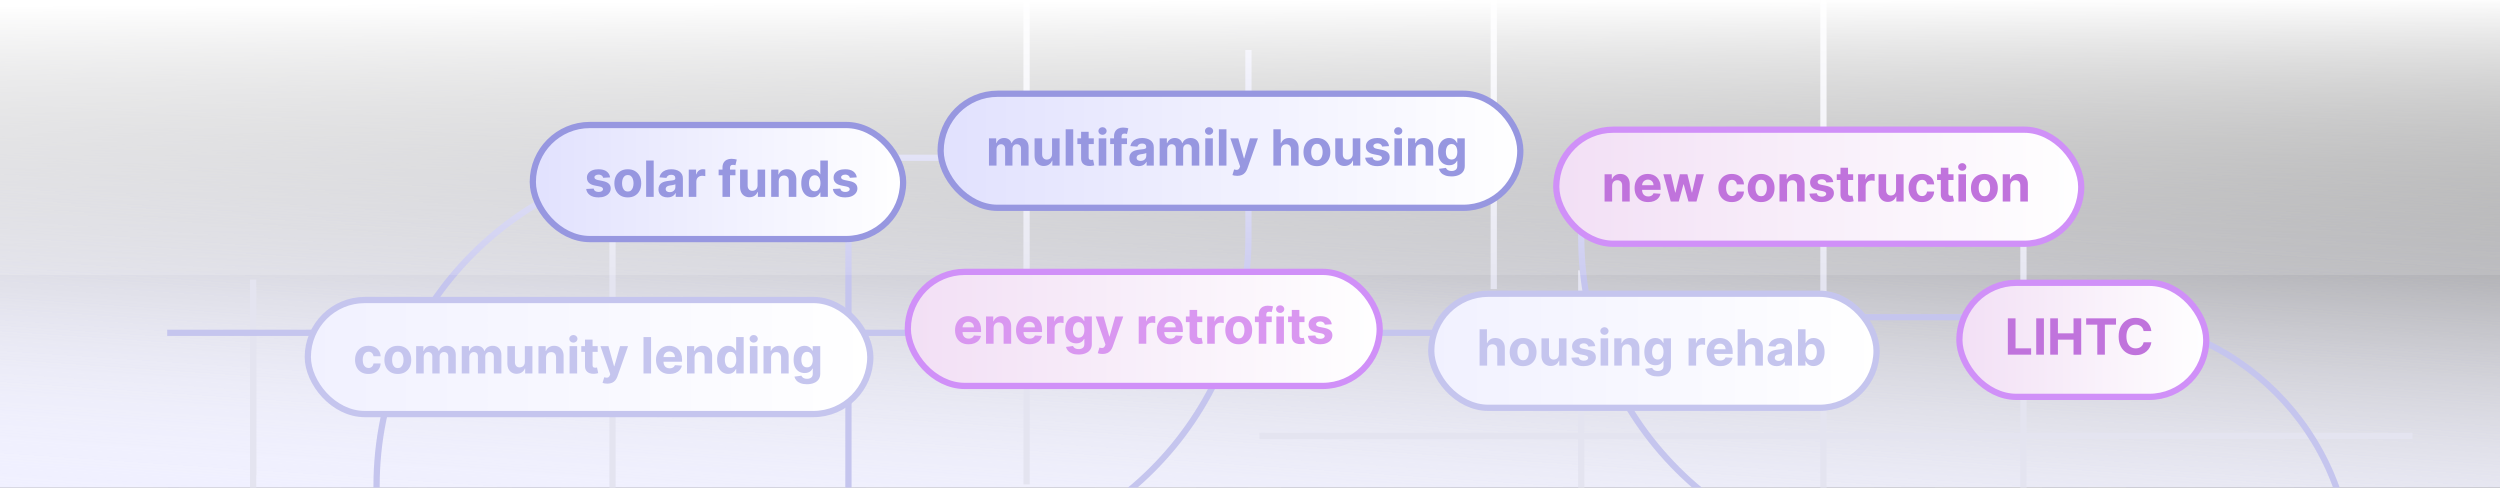 <svg width="1600" height="312" viewBox="0 0 1600 312" fill="none" xmlns="http://www.w3.org/2000/svg">
<rect x="0" y="0" width="1600" height="312" fill="#333333" stroke="none"/>
<g clip-path="url(#clip0_1913_41)">
<rect x="1600" y="316" width="1600" height="362" transform="rotate(180 1600 316)" fill="url(#paint0_linear_1913_41)"/>
<rect x="1600" y="316" width="1600" height="362" transform="rotate(180 1600 316)" fill="url(#paint1_linear_1913_41)"/>
<path d="M956 0L956 185" stroke="#E4E4F0" stroke-width="4"/>
<path d="M162 179L162 304" stroke="#E4E4F0" stroke-width="4"/>
<path d="M799 32L799 152C799 267.98 704.98 362 589 362L401 362" stroke="#C5C5EE" stroke-width="4"/>
<path d="M1012 173L1012 348" stroke="#E4E4F0" stroke-width="4"/>
<path d="M806 279L1544 279" stroke="#E4E4F0" stroke-width="4"/>
<path d="M1167 -666L1167 313" stroke="#E4E4F0" stroke-width="4"/>
<path d="M392 103.5L392 312" stroke="#E4E4F0" stroke-width="4"/>
<path d="M543 110.5L543 351" stroke="#C5C5EE" stroke-width="4"/>
<path d="M1295 114L1295 312" stroke="#E4E4F0" stroke-width="4"/>
<path d="M162 183.5L162 312.5" stroke="#E4E4F0" stroke-width="4"/>
<path d="M1505 368V368C1505 276.873 1431.13 203 1340 203L1105 203" stroke="#C5C5EE" stroke-width="4"/>
<path d="M657 0L657 310" stroke="#E4E4F0" stroke-width="4"/>
<path d="M241 362L241 311C241 195.021 335.02 101 451 101L799 101" stroke="#C5C5EE" stroke-width="4"/>
<path d="M1012 101L1012 152C1012 267.98 1106.02 362 1222 362L1227 362" stroke="#C5C5EE" stroke-width="4"/>
<rect width="1600" height="176" fill="url(#paint2_linear_1913_41)"/>
<path d="M107 213L956 213" stroke="#C5C5EE" stroke-width="4"/>
<rect x="996" y="83" width="336" height="73" rx="36.5" fill="url(#paint3_linear_1913_41)" stroke="#D090F8" stroke-width="4"/>
<path d="M1031.77 118.909V129H1026.93V111.545H1031.55V114.625H1031.75C1032.14 113.61 1032.78 112.807 1033.69 112.216C1034.6 111.617 1035.7 111.318 1037 111.318C1038.21 111.318 1039.27 111.583 1040.17 112.114C1041.07 112.644 1041.77 113.402 1042.27 114.386C1042.77 115.364 1043.02 116.53 1043.02 117.886V129H1038.18V118.75C1038.19 117.682 1037.92 116.848 1037.36 116.25C1036.81 115.644 1036.05 115.341 1035.08 115.341C1034.43 115.341 1033.85 115.481 1033.35 115.761C1032.86 116.042 1032.47 116.451 1032.19 116.989C1031.92 117.519 1031.78 118.159 1031.77 118.909ZM1054.79 129.341C1053 129.341 1051.45 128.977 1050.16 128.25C1048.87 127.515 1047.88 126.477 1047.18 125.136C1046.48 123.788 1046.13 122.193 1046.13 120.352C1046.13 118.557 1046.48 116.981 1047.18 115.625C1047.88 114.269 1048.86 113.212 1050.12 112.455C1051.39 111.697 1052.89 111.318 1054.6 111.318C1055.75 111.318 1056.82 111.504 1057.82 111.875C1058.82 112.239 1059.69 112.788 1060.43 113.523C1061.18 114.258 1061.76 115.182 1062.18 116.295C1062.6 117.402 1062.8 118.697 1062.8 120.182V121.511H1048.07V118.511H1058.25C1058.25 117.814 1058.1 117.197 1057.79 116.659C1057.49 116.121 1057.07 115.701 1056.53 115.398C1056 115.087 1055.38 114.932 1054.68 114.932C1053.94 114.932 1053.29 115.102 1052.72 115.443C1052.16 115.777 1051.72 116.227 1051.41 116.795C1051.09 117.356 1050.93 117.981 1050.92 118.67V121.523C1050.92 122.386 1051.08 123.133 1051.39 123.761C1051.72 124.39 1052.18 124.875 1052.77 125.216C1053.36 125.557 1054.06 125.727 1054.87 125.727C1055.41 125.727 1055.9 125.652 1056.35 125.5C1056.8 125.348 1057.18 125.121 1057.5 124.818C1057.82 124.515 1058.06 124.144 1058.22 123.705L1062.7 124C1062.47 125.076 1062.01 126.015 1061.3 126.818C1060.61 127.614 1059.71 128.235 1058.6 128.682C1057.5 129.121 1056.23 129.341 1054.79 129.341ZM1069.28 129L1064.53 111.545H1069.43L1072.13 123.273H1072.29L1075.11 111.545H1079.92L1082.78 123.205H1082.93L1085.59 111.545H1090.47L1085.74 129H1080.61L1077.61 118.023H1077.39L1074.39 129H1069.28ZM1108.35 129.341C1106.56 129.341 1105.02 128.962 1103.74 128.205C1102.46 127.439 1101.47 126.379 1100.78 125.023C1100.1 123.667 1099.76 122.106 1099.76 120.341C1099.76 118.553 1100.1 116.985 1100.79 115.636C1101.49 114.28 1102.48 113.223 1103.76 112.466C1105.04 111.701 1106.56 111.318 1108.33 111.318C1109.85 111.318 1111.18 111.595 1112.33 112.148C1113.47 112.701 1114.38 113.477 1115.04 114.477C1115.71 115.477 1116.08 116.652 1116.14 118H1111.58C1111.45 117.129 1111.11 116.428 1110.55 115.898C1110.01 115.36 1109.29 115.091 1108.41 115.091C1107.66 115.091 1107 115.295 1106.44 115.705C1105.89 116.106 1105.46 116.693 1105.14 117.466C1104.83 118.239 1104.68 119.174 1104.68 120.273C1104.68 121.386 1104.83 122.333 1105.13 123.114C1105.44 123.894 1105.88 124.489 1106.44 124.898C1107 125.307 1107.66 125.511 1108.41 125.511C1108.96 125.511 1109.46 125.398 1109.89 125.17C1110.34 124.943 1110.71 124.614 1111 124.182C1111.29 123.742 1111.49 123.216 1111.58 122.602H1116.14C1116.07 123.936 1115.71 125.11 1115.05 126.125C1114.41 127.133 1113.52 127.92 1112.38 128.489C1111.25 129.057 1109.9 129.341 1108.35 129.341ZM1127.13 129.341C1125.37 129.341 1123.84 128.966 1122.55 128.216C1121.27 127.458 1120.28 126.405 1119.59 125.057C1118.89 123.701 1118.54 122.129 1118.54 120.341C1118.54 118.538 1118.89 116.962 1119.59 115.614C1120.28 114.258 1121.27 113.205 1122.55 112.455C1123.84 111.697 1125.37 111.318 1127.13 111.318C1128.9 111.318 1130.42 111.697 1131.7 112.455C1132.99 113.205 1133.98 114.258 1134.68 115.614C1135.37 116.962 1135.72 118.538 1135.72 120.341C1135.72 122.129 1135.37 123.701 1134.68 125.057C1133.98 126.405 1132.99 127.458 1131.7 128.216C1130.42 128.966 1128.9 129.341 1127.13 129.341ZM1127.15 125.591C1127.96 125.591 1128.63 125.364 1129.16 124.909C1129.7 124.447 1130.11 123.818 1130.38 123.023C1130.66 122.227 1130.8 121.322 1130.8 120.307C1130.8 119.292 1130.66 118.386 1130.38 117.591C1130.11 116.795 1129.7 116.167 1129.16 115.705C1128.63 115.242 1127.96 115.011 1127.15 115.011C1126.34 115.011 1125.66 115.242 1125.11 115.705C1124.56 116.167 1124.15 116.795 1123.87 117.591C1123.6 118.386 1123.46 119.292 1123.46 120.307C1123.46 121.322 1123.6 122.227 1123.87 123.023C1124.15 123.818 1124.56 124.447 1125.11 124.909C1125.66 125.364 1126.34 125.591 1127.15 125.591ZM1143.71 118.909V129H1138.87V111.545H1143.48V114.625H1143.69C1144.07 113.61 1144.72 112.807 1145.63 112.216C1146.54 111.617 1147.64 111.318 1148.94 111.318C1150.15 111.318 1151.21 111.583 1152.11 112.114C1153.01 112.644 1153.71 113.402 1154.21 114.386C1154.71 115.364 1154.96 116.53 1154.96 117.886V129H1150.12V118.75C1150.13 117.682 1149.85 116.848 1149.3 116.25C1148.75 115.644 1147.99 115.341 1147.02 115.341C1146.37 115.341 1145.79 115.481 1145.29 115.761C1144.8 116.042 1144.41 116.451 1144.13 116.989C1143.86 117.519 1143.72 118.159 1143.71 118.909ZM1173.3 116.523L1168.87 116.795C1168.79 116.417 1168.63 116.076 1168.38 115.773C1168.13 115.462 1167.8 115.216 1167.39 115.034C1166.99 114.845 1166.51 114.75 1165.95 114.75C1165.2 114.75 1164.56 114.909 1164.05 115.227C1163.53 115.538 1163.28 115.955 1163.28 116.477C1163.28 116.894 1163.44 117.246 1163.78 117.534C1164.11 117.822 1164.68 118.053 1165.49 118.227L1168.65 118.864C1170.35 119.212 1171.61 119.773 1172.45 120.545C1173.28 121.318 1173.7 122.333 1173.7 123.591C1173.7 124.735 1173.36 125.739 1172.68 126.602C1172.02 127.466 1171.1 128.14 1169.93 128.625C1168.78 129.102 1167.44 129.341 1165.92 129.341C1163.61 129.341 1161.77 128.86 1160.4 127.898C1159.04 126.928 1158.24 125.61 1158 123.943L1162.76 123.693C1162.91 124.398 1163.26 124.936 1163.81 125.307C1164.36 125.67 1165.07 125.852 1165.93 125.852C1166.78 125.852 1167.46 125.689 1167.98 125.364C1168.5 125.03 1168.77 124.602 1168.78 124.08C1168.77 123.64 1168.58 123.28 1168.22 123C1167.86 122.712 1167.29 122.492 1166.54 122.341L1163.51 121.739C1161.81 121.398 1160.54 120.807 1159.71 119.966C1158.88 119.125 1158.47 118.053 1158.47 116.75C1158.47 115.629 1158.77 114.663 1159.38 113.852C1159.99 113.042 1160.85 112.417 1161.96 111.977C1163.07 111.538 1164.37 111.318 1165.87 111.318C1168.07 111.318 1169.81 111.784 1171.07 112.716C1172.34 113.648 1173.09 114.917 1173.3 116.523ZM1186.03 111.545V115.182H1175.52V111.545H1186.03ZM1177.9 107.364H1182.74V123.636C1182.74 124.083 1182.81 124.432 1182.95 124.682C1183.09 124.924 1183.27 125.095 1183.52 125.193C1183.77 125.292 1184.05 125.341 1184.38 125.341C1184.61 125.341 1184.84 125.322 1185.06 125.284C1185.29 125.239 1185.46 125.205 1185.59 125.182L1186.35 128.784C1186.1 128.86 1185.76 128.947 1185.32 129.045C1184.88 129.152 1184.35 129.216 1183.72 129.239C1182.55 129.284 1181.53 129.129 1180.65 128.773C1179.78 128.417 1179.1 127.864 1178.62 127.114C1178.13 126.364 1177.9 125.417 1177.9 124.273V107.364ZM1189.18 129V111.545H1193.88V114.591H1194.06C1194.38 113.508 1194.91 112.689 1195.66 112.136C1196.41 111.576 1197.27 111.295 1198.25 111.295C1198.49 111.295 1198.75 111.311 1199.03 111.341C1199.31 111.371 1199.56 111.413 1199.77 111.466V115.761C1199.55 115.693 1199.23 115.633 1198.83 115.58C1198.43 115.527 1198.06 115.5 1197.73 115.5C1197.02 115.5 1196.38 115.655 1195.82 115.966C1195.27 116.269 1194.83 116.693 1194.5 117.239C1194.18 117.784 1194.02 118.413 1194.02 119.125V129H1189.18ZM1213.47 121.568V111.545H1218.31V129H1213.66V125.83H1213.48C1213.09 126.852 1212.43 127.674 1211.51 128.295C1210.61 128.917 1209.5 129.227 1208.18 129.227C1207.02 129.227 1205.99 128.962 1205.11 128.432C1204.22 127.902 1203.53 127.148 1203.03 126.17C1202.53 125.193 1202.28 124.023 1202.28 122.659V111.545H1207.12V121.795C1207.12 122.826 1207.4 123.64 1207.95 124.239C1208.49 124.837 1209.22 125.136 1210.14 125.136C1210.72 125.136 1211.27 125.004 1211.78 124.739C1212.28 124.466 1212.69 124.064 1213 123.534C1213.32 123.004 1213.48 122.348 1213.47 121.568ZM1230.07 129.341C1228.28 129.341 1226.74 128.962 1225.45 128.205C1224.17 127.439 1223.19 126.379 1222.5 125.023C1221.82 123.667 1221.48 122.106 1221.48 120.341C1221.48 118.553 1221.82 116.985 1222.51 115.636C1223.21 114.28 1224.2 113.223 1225.48 112.466C1226.76 111.701 1228.28 111.318 1230.05 111.318C1231.57 111.318 1232.9 111.595 1234.05 112.148C1235.19 112.701 1236.09 113.477 1236.76 114.477C1237.43 115.477 1237.8 116.652 1237.86 118H1233.3C1233.17 117.129 1232.83 116.428 1232.27 115.898C1231.73 115.36 1231.01 115.091 1230.12 115.091C1229.38 115.091 1228.72 115.295 1228.16 115.705C1227.61 116.106 1227.17 116.693 1226.86 117.466C1226.55 118.239 1226.4 119.174 1226.4 120.273C1226.4 121.386 1226.55 122.333 1226.85 123.114C1227.16 123.894 1227.6 124.489 1228.16 124.898C1228.72 125.307 1229.38 125.511 1230.12 125.511C1230.68 125.511 1231.17 125.398 1231.61 125.17C1232.06 124.943 1232.43 124.614 1232.72 124.182C1233.01 123.742 1233.2 123.216 1233.3 122.602H1237.86C1237.79 123.936 1237.42 125.11 1236.77 126.125C1236.13 127.133 1235.24 127.92 1234.1 128.489C1232.97 129.057 1231.62 129.341 1230.07 129.341ZM1250.25 111.545V115.182H1239.74V111.545H1250.25ZM1242.12 107.364H1246.96V123.636C1246.96 124.083 1247.03 124.432 1247.17 124.682C1247.3 124.924 1247.49 125.095 1247.74 125.193C1247.99 125.292 1248.27 125.341 1248.6 125.341C1248.83 125.341 1249.05 125.322 1249.28 125.284C1249.51 125.239 1249.68 125.205 1249.8 125.182L1250.57 128.784C1250.32 128.86 1249.98 128.947 1249.54 129.045C1249.1 129.152 1248.57 129.216 1247.94 129.239C1246.77 129.284 1245.75 129.129 1244.87 128.773C1244 128.417 1243.32 127.864 1242.84 127.114C1242.35 126.364 1242.11 125.417 1242.12 124.273V107.364ZM1253.4 129V111.545H1258.24V129H1253.4ZM1255.83 109.295C1255.11 109.295 1254.5 109.057 1253.98 108.58C1253.47 108.095 1253.22 107.515 1253.22 106.841C1253.22 106.174 1253.47 105.602 1253.98 105.125C1254.5 104.64 1255.11 104.398 1255.83 104.398C1256.55 104.398 1257.17 104.64 1257.67 105.125C1258.19 105.602 1258.45 106.174 1258.45 106.841C1258.45 107.515 1258.19 108.095 1257.67 108.58C1257.17 109.057 1256.55 109.295 1255.83 109.295ZM1270.01 129.341C1268.24 129.341 1266.71 128.966 1265.43 128.216C1264.15 127.458 1263.16 126.405 1262.46 125.057C1261.76 123.701 1261.41 122.129 1261.41 120.341C1261.41 118.538 1261.76 116.962 1262.46 115.614C1263.16 114.258 1264.15 113.205 1265.43 112.455C1266.71 111.697 1268.24 111.318 1270.01 111.318C1271.77 111.318 1273.29 111.697 1274.57 112.455C1275.86 113.205 1276.85 114.258 1277.55 115.614C1278.25 116.962 1278.6 118.538 1278.6 120.341C1278.6 122.129 1278.25 123.701 1277.55 125.057C1276.85 126.405 1275.86 127.458 1274.57 128.216C1273.29 128.966 1271.77 129.341 1270.01 129.341ZM1270.03 125.591C1270.83 125.591 1271.5 125.364 1272.04 124.909C1272.58 124.447 1272.98 123.818 1273.26 123.023C1273.54 122.227 1273.68 121.322 1273.68 120.307C1273.68 119.292 1273.54 118.386 1273.26 117.591C1272.98 116.795 1272.58 116.167 1272.04 115.705C1271.5 115.242 1270.83 115.011 1270.03 115.011C1269.22 115.011 1268.54 115.242 1267.98 115.705C1267.44 116.167 1267.02 116.795 1266.74 117.591C1266.47 118.386 1266.34 119.292 1266.34 120.307C1266.34 121.322 1266.47 122.227 1266.74 123.023C1267.02 123.818 1267.44 124.447 1267.98 124.909C1268.54 125.364 1269.22 125.591 1270.03 125.591ZM1286.59 118.909V129H1281.74V111.545H1286.36V114.625H1286.56C1286.95 113.61 1287.6 112.807 1288.51 112.216C1289.41 111.617 1290.52 111.318 1291.81 111.318C1293.02 111.318 1294.08 111.583 1294.98 112.114C1295.88 112.644 1296.59 113.402 1297.09 114.386C1297.59 115.364 1297.84 116.53 1297.84 117.886V129H1292.99V118.75C1293 117.682 1292.73 116.848 1292.18 116.25C1291.62 115.644 1290.86 115.341 1289.89 115.341C1289.24 115.341 1288.66 115.481 1288.16 115.761C1287.67 116.042 1287.29 116.451 1287.01 116.989C1286.73 117.519 1286.59 118.159 1286.59 118.909Z" fill="#C073DC"/>
<rect x="1254" y="181" width="158" height="73" rx="36.5" fill="url(#paint4_linear_1913_41)" stroke="#D090F8" stroke-width="4"/>
<path d="M1285.02 227V203.727H1289.94V222.943H1299.92V227H1285.02ZM1308.1 203.727V227H1303.18V203.727H1308.1ZM1312.15 227V203.727H1317.07V213.33H1327.06V203.727H1331.97V227H1327.06V217.386H1317.07V227H1312.15ZM1335.14 207.784V203.727H1354.25V207.784H1347.12V227H1342.26V207.784H1335.14ZM1376.87 211.875H1371.89C1371.8 211.231 1371.62 210.659 1371.34 210.159C1371.05 209.652 1370.7 209.22 1370.26 208.864C1369.82 208.508 1369.31 208.235 1368.73 208.045C1368.16 207.856 1367.55 207.761 1366.88 207.761C1365.68 207.761 1364.63 208.061 1363.73 208.659C1362.84 209.25 1362.15 210.114 1361.65 211.25C1361.16 212.379 1360.91 213.75 1360.91 215.364C1360.91 217.023 1361.16 218.417 1361.65 219.545C1362.15 220.674 1362.85 221.527 1363.74 222.102C1364.64 222.678 1365.67 222.966 1366.85 222.966C1367.51 222.966 1368.12 222.879 1368.68 222.705C1369.24 222.53 1369.75 222.277 1370.19 221.943C1370.63 221.602 1370.99 221.189 1371.28 220.705C1371.57 220.22 1371.78 219.667 1371.89 219.045L1376.87 219.068C1376.74 220.136 1376.42 221.167 1375.9 222.159C1375.4 223.144 1374.71 224.027 1373.85 224.807C1372.99 225.58 1371.97 226.193 1370.78 226.648C1369.6 227.095 1368.26 227.318 1366.77 227.318C1364.69 227.318 1362.84 226.848 1361.2 225.909C1359.57 224.97 1358.28 223.61 1357.34 221.83C1356.4 220.049 1355.93 217.894 1355.93 215.364C1355.93 212.826 1356.4 210.667 1357.36 208.886C1358.31 207.106 1359.61 205.75 1361.24 204.818C1362.88 203.879 1364.72 203.409 1366.77 203.409C1368.12 203.409 1369.37 203.598 1370.52 203.977C1371.68 204.356 1372.7 204.909 1373.6 205.636C1374.49 206.356 1375.22 207.239 1375.78 208.284C1376.35 209.33 1376.71 210.527 1376.87 211.875Z" fill="#C073DC"/>
<rect x="341" y="80" width="237" height="73" rx="36.5" fill="url(#paint5_linear_1913_41)" stroke="#9797E0" stroke-width="4"/>
<path d="M390.455 113.523L386.023 113.795C385.947 113.417 385.784 113.076 385.534 112.773C385.284 112.462 384.955 112.216 384.545 112.034C384.144 111.845 383.663 111.75 383.102 111.75C382.352 111.75 381.72 111.909 381.205 112.227C380.689 112.538 380.432 112.955 380.432 113.477C380.432 113.894 380.598 114.246 380.932 114.534C381.265 114.822 381.837 115.053 382.648 115.227L385.807 115.864C387.504 116.212 388.769 116.773 389.602 117.545C390.436 118.318 390.852 119.333 390.852 120.591C390.852 121.735 390.515 122.739 389.841 123.602C389.174 124.466 388.258 125.14 387.091 125.625C385.932 126.102 384.595 126.341 383.08 126.341C380.769 126.341 378.928 125.86 377.557 124.898C376.193 123.928 375.394 122.61 375.159 120.943L379.92 120.693C380.064 121.398 380.413 121.936 380.966 122.307C381.519 122.67 382.227 122.852 383.091 122.852C383.939 122.852 384.621 122.689 385.136 122.364C385.659 122.03 385.924 121.602 385.932 121.08C385.924 120.64 385.739 120.28 385.375 120C385.011 119.712 384.451 119.492 383.693 119.341L380.67 118.739C378.966 118.398 377.697 117.807 376.864 116.966C376.038 116.125 375.625 115.053 375.625 113.75C375.625 112.629 375.928 111.663 376.534 110.852C377.148 110.042 378.008 109.417 379.114 108.977C380.227 108.538 381.53 108.318 383.023 108.318C385.227 108.318 386.962 108.784 388.227 109.716C389.5 110.648 390.242 111.917 390.455 113.523ZM401.787 126.341C400.022 126.341 398.495 125.966 397.207 125.216C395.927 124.458 394.938 123.405 394.241 122.057C393.545 120.701 393.196 119.129 393.196 117.341C393.196 115.538 393.545 113.962 394.241 112.614C394.938 111.258 395.927 110.205 397.207 109.455C398.495 108.697 400.022 108.318 401.787 108.318C403.552 108.318 405.075 108.697 406.355 109.455C407.643 110.205 408.635 111.258 409.332 112.614C410.029 113.962 410.378 115.538 410.378 117.341C410.378 119.129 410.029 120.701 409.332 122.057C408.635 123.405 407.643 124.458 406.355 125.216C405.075 125.966 403.552 126.341 401.787 126.341ZM401.81 122.591C402.613 122.591 403.283 122.364 403.821 121.909C404.359 121.447 404.764 120.818 405.037 120.023C405.317 119.227 405.457 118.322 405.457 117.307C405.457 116.292 405.317 115.386 405.037 114.591C404.764 113.795 404.359 113.167 403.821 112.705C403.283 112.242 402.613 112.011 401.81 112.011C400.999 112.011 400.317 112.242 399.764 112.705C399.219 113.167 398.806 113.795 398.526 114.591C398.253 115.386 398.116 116.292 398.116 117.307C398.116 118.322 398.253 119.227 398.526 120.023C398.806 120.818 399.219 121.447 399.764 121.909C400.317 122.364 400.999 122.591 401.81 122.591ZM418.366 102.727V126H413.526V102.727H418.366ZM427.222 126.33C426.108 126.33 425.116 126.136 424.244 125.75C423.373 125.356 422.684 124.777 422.176 124.011C421.676 123.239 421.426 122.277 421.426 121.125C421.426 120.155 421.604 119.341 421.96 118.682C422.316 118.023 422.801 117.492 423.415 117.091C424.028 116.689 424.725 116.386 425.506 116.182C426.294 115.977 427.119 115.833 427.983 115.75C428.998 115.644 429.816 115.545 430.438 115.455C431.059 115.356 431.509 115.212 431.79 115.023C432.07 114.833 432.21 114.553 432.21 114.182V114.114C432.21 113.394 431.983 112.837 431.528 112.443C431.081 112.049 430.445 111.852 429.619 111.852C428.748 111.852 428.055 112.045 427.54 112.432C427.025 112.811 426.684 113.288 426.517 113.864L422.04 113.5C422.267 112.439 422.714 111.523 423.381 110.75C424.047 109.97 424.907 109.371 425.96 108.955C427.021 108.53 428.248 108.318 429.642 108.318C430.612 108.318 431.54 108.432 432.426 108.659C433.32 108.886 434.112 109.239 434.801 109.716C435.498 110.193 436.047 110.807 436.449 111.557C436.85 112.299 437.051 113.189 437.051 114.227V126H432.46V123.58H432.324C432.044 124.125 431.669 124.606 431.199 125.023C430.729 125.432 430.165 125.754 429.506 125.989C428.847 126.216 428.085 126.33 427.222 126.33ZM428.608 122.989C429.32 122.989 429.949 122.848 430.494 122.568C431.04 122.28 431.468 121.894 431.778 121.409C432.089 120.924 432.244 120.375 432.244 119.761V117.909C432.093 118.008 431.884 118.098 431.619 118.182C431.362 118.258 431.07 118.33 430.744 118.398C430.419 118.458 430.093 118.515 429.767 118.568C429.441 118.614 429.146 118.655 428.881 118.693C428.313 118.777 427.816 118.909 427.392 119.091C426.968 119.273 426.638 119.519 426.403 119.83C426.169 120.133 426.051 120.511 426.051 120.966C426.051 121.625 426.29 122.129 426.767 122.477C427.252 122.818 427.866 122.989 428.608 122.989ZM440.807 126V108.545H445.5V111.591H445.682C446 110.508 446.534 109.689 447.284 109.136C448.034 108.576 448.898 108.295 449.875 108.295C450.117 108.295 450.379 108.311 450.659 108.341C450.939 108.371 451.186 108.413 451.398 108.466V112.761C451.17 112.693 450.856 112.633 450.455 112.58C450.053 112.527 449.686 112.5 449.352 112.5C448.64 112.5 448.004 112.655 447.443 112.966C446.89 113.269 446.451 113.693 446.125 114.239C445.807 114.784 445.648 115.413 445.648 116.125V126H440.807ZM470.693 108.545V112.182H459.92V108.545H470.693ZM462.386 126V107.284C462.386 106.019 462.633 104.97 463.125 104.136C463.625 103.303 464.307 102.678 465.17 102.261C466.034 101.845 467.015 101.636 468.114 101.636C468.856 101.636 469.534 101.693 470.148 101.807C470.769 101.92 471.231 102.023 471.534 102.114L470.67 105.75C470.481 105.689 470.246 105.633 469.966 105.58C469.693 105.527 469.413 105.5 469.125 105.5C468.413 105.5 467.917 105.667 467.636 106C467.356 106.326 467.216 106.784 467.216 107.375V126H462.386ZM484.844 118.568V108.545H489.685V126H485.037V122.83H484.855C484.461 123.852 483.806 124.674 482.889 125.295C481.98 125.917 480.87 126.227 479.56 126.227C478.393 126.227 477.366 125.962 476.48 125.432C475.594 124.902 474.901 124.148 474.401 123.17C473.908 122.193 473.658 121.023 473.651 119.659V108.545H478.491V118.795C478.499 119.826 478.776 120.64 479.321 121.239C479.866 121.837 480.598 122.136 481.514 122.136C482.098 122.136 482.643 122.004 483.151 121.739C483.658 121.466 484.067 121.064 484.378 120.534C484.696 120.004 484.851 119.348 484.844 118.568ZM498.398 115.909V126H493.557V108.545H498.17V111.625H498.375C498.761 110.61 499.409 109.807 500.318 109.216C501.227 108.617 502.33 108.318 503.625 108.318C504.837 108.318 505.894 108.583 506.795 109.114C507.697 109.644 508.398 110.402 508.898 111.386C509.398 112.364 509.648 113.53 509.648 114.886V126H504.807V115.75C504.814 114.682 504.542 113.848 503.989 113.25C503.436 112.644 502.674 112.341 501.705 112.341C501.053 112.341 500.477 112.481 499.977 112.761C499.485 113.042 499.098 113.451 498.818 113.989C498.545 114.519 498.405 115.159 498.398 115.909ZM519.895 126.284C518.569 126.284 517.368 125.943 516.293 125.261C515.224 124.572 514.376 123.561 513.747 122.227C513.126 120.886 512.815 119.242 512.815 117.295C512.815 115.295 513.137 113.633 513.781 112.307C514.425 110.973 515.281 109.977 516.349 109.318C517.425 108.652 518.603 108.318 519.884 108.318C520.861 108.318 521.675 108.485 522.327 108.818C522.986 109.144 523.516 109.553 523.918 110.045C524.327 110.53 524.637 111.008 524.849 111.477H524.997V102.727H529.827V126H525.054V123.205H524.849C524.622 123.689 524.3 124.17 523.884 124.648C523.474 125.117 522.94 125.508 522.281 125.818C521.63 126.129 520.834 126.284 519.895 126.284ZM521.429 122.432C522.209 122.432 522.868 122.22 523.406 121.795C523.952 121.364 524.368 120.761 524.656 119.989C524.952 119.216 525.099 118.311 525.099 117.273C525.099 116.235 524.955 115.333 524.668 114.568C524.38 113.803 523.963 113.212 523.418 112.795C522.872 112.379 522.209 112.17 521.429 112.17C520.634 112.17 519.963 112.386 519.418 112.818C518.872 113.25 518.459 113.848 518.179 114.614C517.899 115.379 517.759 116.265 517.759 117.273C517.759 118.288 517.899 119.186 518.179 119.966C518.467 120.739 518.88 121.345 519.418 121.784C519.963 122.216 520.634 122.432 521.429 122.432ZM548.33 113.523L543.898 113.795C543.822 113.417 543.659 113.076 543.409 112.773C543.159 112.462 542.83 112.216 542.42 112.034C542.019 111.845 541.538 111.75 540.977 111.75C540.227 111.75 539.595 111.909 539.08 112.227C538.564 112.538 538.307 112.955 538.307 113.477C538.307 113.894 538.473 114.246 538.807 114.534C539.14 114.822 539.712 115.053 540.523 115.227L543.682 115.864C545.379 116.212 546.644 116.773 547.477 117.545C548.311 118.318 548.727 119.333 548.727 120.591C548.727 121.735 548.39 122.739 547.716 123.602C547.049 124.466 546.133 125.14 544.966 125.625C543.807 126.102 542.47 126.341 540.955 126.341C538.644 126.341 536.803 125.86 535.432 124.898C534.068 123.928 533.269 122.61 533.034 120.943L537.795 120.693C537.939 121.398 538.288 121.936 538.841 122.307C539.394 122.67 540.102 122.852 540.966 122.852C541.814 122.852 542.496 122.689 543.011 122.364C543.534 122.03 543.799 121.602 543.807 121.08C543.799 120.64 543.614 120.28 543.25 120C542.886 119.712 542.326 119.492 541.568 119.341L538.545 118.739C536.841 118.398 535.572 117.807 534.739 116.966C533.913 116.125 533.5 115.053 533.5 113.75C533.5 112.629 533.803 111.663 534.409 110.852C535.023 110.042 535.883 109.417 536.989 108.977C538.102 108.538 539.405 108.318 540.898 108.318C543.102 108.318 544.837 108.784 546.102 109.716C547.375 110.648 548.117 111.917 548.33 113.523Z" fill="#9797E0"/>
<rect x="581" y="174" width="302" height="73" rx="36.5" fill="url(#paint6_linear_1913_41)" stroke="#D090F8" stroke-width="4"/>
<path d="M619.886 220.341C618.091 220.341 616.545 219.977 615.25 219.25C613.962 218.515 612.97 217.477 612.273 216.136C611.576 214.788 611.227 213.193 611.227 211.352C611.227 209.557 611.576 207.981 612.273 206.625C612.97 205.269 613.951 204.212 615.216 203.455C616.489 202.697 617.981 202.318 619.693 202.318C620.845 202.318 621.917 202.504 622.909 202.875C623.909 203.239 624.78 203.788 625.523 204.523C626.273 205.258 626.856 206.182 627.273 207.295C627.689 208.402 627.898 209.697 627.898 211.182V212.511H613.159V209.511H623.341C623.341 208.814 623.189 208.197 622.886 207.659C622.583 207.121 622.163 206.701 621.625 206.398C621.095 206.087 620.477 205.932 619.773 205.932C619.038 205.932 618.386 206.102 617.818 206.443C617.258 206.777 616.818 207.227 616.5 207.795C616.182 208.356 616.019 208.981 616.011 209.67V212.523C616.011 213.386 616.17 214.133 616.489 214.761C616.814 215.39 617.273 215.875 617.864 216.216C618.455 216.557 619.155 216.727 619.966 216.727C620.504 216.727 620.996 216.652 621.443 216.5C621.89 216.348 622.273 216.121 622.591 215.818C622.909 215.515 623.152 215.144 623.318 214.705L627.795 215C627.568 216.076 627.102 217.015 626.398 217.818C625.701 218.614 624.799 219.235 623.693 219.682C622.595 220.121 621.326 220.341 619.886 220.341ZM635.898 209.909V220H631.057V202.545H635.67V205.625H635.875C636.261 204.61 636.909 203.807 637.818 203.216C638.727 202.617 639.83 202.318 641.125 202.318C642.337 202.318 643.394 202.583 644.295 203.114C645.197 203.644 645.898 204.402 646.398 205.386C646.898 206.364 647.148 207.53 647.148 208.886V220H642.307V209.75C642.314 208.682 642.042 207.848 641.489 207.25C640.936 206.644 640.174 206.341 639.205 206.341C638.553 206.341 637.977 206.481 637.477 206.761C636.985 207.042 636.598 207.451 636.318 207.989C636.045 208.519 635.905 209.159 635.898 209.909ZM658.918 220.341C657.122 220.341 655.577 219.977 654.281 219.25C652.993 218.515 652.001 217.477 651.304 216.136C650.607 214.788 650.259 213.193 650.259 211.352C650.259 209.557 650.607 207.981 651.304 206.625C652.001 205.269 652.982 204.212 654.247 203.455C655.52 202.697 657.012 202.318 658.724 202.318C659.876 202.318 660.948 202.504 661.94 202.875C662.94 203.239 663.812 203.788 664.554 204.523C665.304 205.258 665.887 206.182 666.304 207.295C666.721 208.402 666.929 209.697 666.929 211.182V212.511H652.19V209.511H662.372C662.372 208.814 662.221 208.197 661.918 207.659C661.615 207.121 661.194 206.701 660.656 206.398C660.126 206.087 659.509 205.932 658.804 205.932C658.069 205.932 657.418 206.102 656.849 206.443C656.289 206.777 655.849 207.227 655.531 207.795C655.213 208.356 655.05 208.981 655.043 209.67V212.523C655.043 213.386 655.202 214.133 655.52 214.761C655.846 215.39 656.304 215.875 656.895 216.216C657.486 216.557 658.187 216.727 658.997 216.727C659.535 216.727 660.027 216.652 660.474 216.5C660.921 216.348 661.304 216.121 661.622 215.818C661.94 215.515 662.183 215.144 662.349 214.705L666.827 215C666.599 216.076 666.134 217.015 665.429 217.818C664.732 218.614 663.83 219.235 662.724 219.682C661.626 220.121 660.357 220.341 658.918 220.341ZM670.088 220V202.545H674.781V205.591H674.963C675.281 204.508 675.815 203.689 676.565 203.136C677.315 202.576 678.179 202.295 679.156 202.295C679.399 202.295 679.66 202.311 679.94 202.341C680.221 202.371 680.467 202.413 680.679 202.466V206.761C680.452 206.693 680.137 206.633 679.736 206.58C679.334 206.527 678.967 206.5 678.634 206.5C677.921 206.5 677.285 206.655 676.724 206.966C676.171 207.269 675.732 207.693 675.406 208.239C675.088 208.784 674.929 209.413 674.929 210.125V220H670.088ZM690.233 226.909C688.665 226.909 687.32 226.693 686.199 226.261C685.085 225.837 684.199 225.258 683.54 224.523C682.881 223.788 682.453 222.962 682.256 222.045L686.733 221.443C686.869 221.792 687.085 222.117 687.381 222.42C687.676 222.723 688.066 222.966 688.551 223.148C689.044 223.337 689.642 223.432 690.347 223.432C691.4 223.432 692.267 223.174 692.949 222.659C693.638 222.152 693.983 221.299 693.983 220.102V216.909H693.778C693.566 217.394 693.248 217.852 692.824 218.284C692.4 218.716 691.854 219.068 691.188 219.341C690.521 219.614 689.725 219.75 688.801 219.75C687.491 219.75 686.297 219.447 685.222 218.841C684.153 218.227 683.301 217.292 682.665 216.034C682.036 214.769 681.722 213.17 681.722 211.239C681.722 209.261 682.044 207.61 682.688 206.284C683.331 204.958 684.188 203.966 685.256 203.307C686.331 202.648 687.509 202.318 688.79 202.318C689.767 202.318 690.585 202.485 691.244 202.818C691.903 203.144 692.434 203.553 692.835 204.045C693.244 204.53 693.559 205.008 693.778 205.477H693.96V202.545H698.767V220.17C698.767 221.655 698.403 222.898 697.676 223.898C696.949 224.898 695.941 225.648 694.653 226.148C693.373 226.655 691.9 226.909 690.233 226.909ZM690.335 216.114C691.116 216.114 691.775 215.92 692.312 215.534C692.858 215.14 693.275 214.58 693.562 213.852C693.858 213.117 694.006 212.239 694.006 211.216C694.006 210.193 693.862 209.307 693.574 208.557C693.286 207.799 692.869 207.212 692.324 206.795C691.778 206.379 691.116 206.17 690.335 206.17C689.54 206.17 688.869 206.386 688.324 206.818C687.778 207.242 687.366 207.833 687.085 208.591C686.805 209.348 686.665 210.223 686.665 211.216C686.665 212.223 686.805 213.095 687.085 213.83C687.373 214.557 687.786 215.121 688.324 215.523C688.869 215.917 689.54 216.114 690.335 216.114ZM705.608 226.545C704.994 226.545 704.419 226.496 703.881 226.398C703.35 226.307 702.911 226.189 702.562 226.045L703.653 222.432C704.222 222.606 704.733 222.701 705.188 222.716C705.65 222.731 706.047 222.625 706.381 222.398C706.722 222.17 706.998 221.784 707.21 221.239L707.494 220.5L701.233 202.545H706.324L709.938 215.364H710.119L713.767 202.545H718.892L712.108 221.886C711.782 222.826 711.339 223.644 710.778 224.341C710.225 225.045 709.525 225.587 708.676 225.966C707.828 226.352 706.805 226.545 705.608 226.545ZM728.776 220V202.545H733.469V205.591H733.651C733.969 204.508 734.503 203.689 735.253 203.136C736.003 202.576 736.866 202.295 737.844 202.295C738.086 202.295 738.348 202.311 738.628 202.341C738.908 202.371 739.154 202.413 739.366 202.466V206.761C739.139 206.693 738.825 206.633 738.423 206.58C738.022 206.527 737.654 206.5 737.321 206.5C736.609 206.5 735.973 206.655 735.412 206.966C734.859 207.269 734.42 207.693 734.094 208.239C733.776 208.784 733.616 209.413 733.616 210.125V220H728.776ZM749.011 220.341C747.216 220.341 745.67 219.977 744.375 219.25C743.087 218.515 742.095 217.477 741.398 216.136C740.701 214.788 740.352 213.193 740.352 211.352C740.352 209.557 740.701 207.981 741.398 206.625C742.095 205.269 743.076 204.212 744.341 203.455C745.614 202.697 747.106 202.318 748.818 202.318C749.97 202.318 751.042 202.504 752.034 202.875C753.034 203.239 753.905 203.788 754.648 204.523C755.398 205.258 755.981 206.182 756.398 207.295C756.814 208.402 757.023 209.697 757.023 211.182V212.511H742.284V209.511H752.466C752.466 208.814 752.314 208.197 752.011 207.659C751.708 207.121 751.288 206.701 750.75 206.398C750.22 206.087 749.602 205.932 748.898 205.932C748.163 205.932 747.511 206.102 746.943 206.443C746.383 206.777 745.943 207.227 745.625 207.795C745.307 208.356 745.144 208.981 745.136 209.67V212.523C745.136 213.386 745.295 214.133 745.614 214.761C745.939 215.39 746.398 215.875 746.989 216.216C747.58 216.557 748.28 216.727 749.091 216.727C749.629 216.727 750.121 216.652 750.568 216.5C751.015 216.348 751.398 216.121 751.716 215.818C752.034 215.515 752.277 215.144 752.443 214.705L756.92 215C756.693 216.076 756.227 217.015 755.523 217.818C754.826 218.614 753.924 219.235 752.818 219.682C751.72 220.121 750.451 220.341 749.011 220.341ZM769.466 202.545V206.182H758.955V202.545H769.466ZM761.341 198.364H766.182V214.636C766.182 215.083 766.25 215.432 766.386 215.682C766.523 215.924 766.712 216.095 766.955 216.193C767.205 216.292 767.492 216.341 767.818 216.341C768.045 216.341 768.273 216.322 768.5 216.284C768.727 216.239 768.902 216.205 769.023 216.182L769.784 219.784C769.542 219.86 769.201 219.947 768.761 220.045C768.322 220.152 767.788 220.216 767.159 220.239C765.992 220.284 764.97 220.129 764.091 219.773C763.22 219.417 762.542 218.864 762.057 218.114C761.572 217.364 761.333 216.417 761.341 215.273V198.364ZM772.619 220V202.545H777.312V205.591H777.494C777.813 204.508 778.347 203.689 779.097 203.136C779.847 202.576 780.71 202.295 781.688 202.295C781.93 202.295 782.191 202.311 782.472 202.341C782.752 202.371 782.998 202.413 783.21 202.466V206.761C782.983 206.693 782.669 206.633 782.267 206.58C781.866 206.527 781.498 206.5 781.165 206.5C780.453 206.5 779.816 206.655 779.256 206.966C778.703 207.269 778.263 207.693 777.938 208.239C777.619 208.784 777.46 209.413 777.46 210.125V220H772.619ZM792.787 220.341C791.022 220.341 789.495 219.966 788.207 219.216C786.927 218.458 785.938 217.405 785.241 216.057C784.545 214.701 784.196 213.129 784.196 211.341C784.196 209.538 784.545 207.962 785.241 206.614C785.938 205.258 786.927 204.205 788.207 203.455C789.495 202.697 791.022 202.318 792.787 202.318C794.552 202.318 796.075 202.697 797.355 203.455C798.643 204.205 799.635 205.258 800.332 206.614C801.029 207.962 801.378 209.538 801.378 211.341C801.378 213.129 801.029 214.701 800.332 216.057C799.635 217.405 798.643 218.458 797.355 219.216C796.075 219.966 794.552 220.341 792.787 220.341ZM792.81 216.591C793.613 216.591 794.283 216.364 794.821 215.909C795.359 215.447 795.764 214.818 796.037 214.023C796.317 213.227 796.457 212.322 796.457 211.307C796.457 210.292 796.317 209.386 796.037 208.591C795.764 207.795 795.359 207.167 794.821 206.705C794.283 206.242 793.613 206.011 792.81 206.011C791.999 206.011 791.317 206.242 790.764 206.705C790.219 207.167 789.806 207.795 789.526 208.591C789.253 209.386 789.116 210.292 789.116 211.307C789.116 212.322 789.253 213.227 789.526 214.023C789.806 214.818 790.219 215.447 790.764 215.909C791.317 216.364 791.999 216.591 792.81 216.591ZM813.912 202.545V206.182H803.139V202.545H813.912ZM805.605 220V201.284C805.605 200.019 805.851 198.97 806.344 198.136C806.844 197.303 807.526 196.678 808.389 196.261C809.253 195.845 810.234 195.636 811.332 195.636C812.075 195.636 812.753 195.693 813.366 195.807C813.988 195.92 814.45 196.023 814.753 196.114L813.889 199.75C813.7 199.689 813.465 199.633 813.185 199.58C812.912 199.527 812.632 199.5 812.344 199.5C811.632 199.5 811.135 199.667 810.855 200C810.575 200.326 810.435 200.784 810.435 201.375V220H805.605ZM816.869 220V202.545H821.71V220H816.869ZM819.301 200.295C818.581 200.295 817.964 200.057 817.449 199.58C816.941 199.095 816.688 198.515 816.688 197.841C816.688 197.174 816.941 196.602 817.449 196.125C817.964 195.64 818.581 195.398 819.301 195.398C820.021 195.398 820.634 195.64 821.142 196.125C821.657 196.602 821.915 197.174 821.915 197.841C821.915 198.515 821.657 199.095 821.142 199.58C820.634 200.057 820.021 200.295 819.301 200.295ZM834.872 202.545V206.182H824.361V202.545H834.872ZM826.747 198.364H831.588V214.636C831.588 215.083 831.656 215.432 831.793 215.682C831.929 215.924 832.118 216.095 832.361 216.193C832.611 216.292 832.899 216.341 833.224 216.341C833.452 216.341 833.679 216.322 833.906 216.284C834.134 216.239 834.308 216.205 834.429 216.182L835.19 219.784C834.948 219.86 834.607 219.947 834.168 220.045C833.728 220.152 833.194 220.216 832.565 220.239C831.399 220.284 830.376 220.129 829.497 219.773C828.626 219.417 827.948 218.864 827.463 218.114C826.978 217.364 826.74 216.417 826.747 215.273V198.364ZM852.33 207.523L847.898 207.795C847.822 207.417 847.659 207.076 847.409 206.773C847.159 206.462 846.83 206.216 846.42 206.034C846.019 205.845 845.538 205.75 844.977 205.75C844.227 205.75 843.595 205.909 843.08 206.227C842.564 206.538 842.307 206.955 842.307 207.477C842.307 207.894 842.473 208.246 842.807 208.534C843.14 208.822 843.712 209.053 844.523 209.227L847.682 209.864C849.379 210.212 850.644 210.773 851.477 211.545C852.311 212.318 852.727 213.333 852.727 214.591C852.727 215.735 852.39 216.739 851.716 217.602C851.049 218.466 850.133 219.14 848.966 219.625C847.807 220.102 846.47 220.341 844.955 220.341C842.644 220.341 840.803 219.86 839.432 218.898C838.068 217.928 837.269 216.61 837.034 214.943L841.795 214.693C841.939 215.398 842.288 215.936 842.841 216.307C843.394 216.67 844.102 216.852 844.966 216.852C845.814 216.852 846.496 216.689 847.011 216.364C847.534 216.03 847.799 215.602 847.807 215.08C847.799 214.64 847.614 214.28 847.25 214C846.886 213.712 846.326 213.492 845.568 213.341L842.545 212.739C840.841 212.398 839.572 211.807 838.739 210.966C837.913 210.125 837.5 209.053 837.5 207.75C837.5 206.629 837.803 205.663 838.409 204.852C839.023 204.042 839.883 203.417 840.989 202.977C842.102 202.538 843.405 202.318 844.898 202.318C847.102 202.318 848.837 202.784 850.102 203.716C851.375 204.648 852.117 205.917 852.33 207.523Z" fill="#D997F0"/>
<rect x="916" y="188" width="285" height="73" rx="36.5" fill="url(#paint7_linear_1913_41)" stroke="#C5C5EE" stroke-width="4"/>
<path d="M951.773 223.909V234H946.932V210.727H951.636V219.625H951.841C952.235 218.595 952.871 217.788 953.75 217.205C954.629 216.614 955.731 216.318 957.057 216.318C958.269 216.318 959.326 216.583 960.227 217.114C961.136 217.636 961.841 218.39 962.341 219.375C962.848 220.352 963.098 221.523 963.091 222.886V234H958.25V223.75C958.258 222.674 957.985 221.837 957.432 221.239C956.886 220.64 956.121 220.341 955.136 220.341C954.477 220.341 953.894 220.481 953.386 220.761C952.886 221.042 952.492 221.451 952.205 221.989C951.924 222.519 951.78 223.159 951.773 223.909ZM974.787 234.341C973.022 234.341 971.495 233.966 970.207 233.216C968.927 232.458 967.938 231.405 967.241 230.057C966.545 228.701 966.196 227.129 966.196 225.341C966.196 223.538 966.545 221.962 967.241 220.614C967.938 219.258 968.927 218.205 970.207 217.455C971.495 216.697 973.022 216.318 974.787 216.318C976.552 216.318 978.075 216.697 979.355 217.455C980.643 218.205 981.635 219.258 982.332 220.614C983.029 221.962 983.378 223.538 983.378 225.341C983.378 227.129 983.029 228.701 982.332 230.057C981.635 231.405 980.643 232.458 979.355 233.216C978.075 233.966 976.552 234.341 974.787 234.341ZM974.81 230.591C975.613 230.591 976.283 230.364 976.821 229.909C977.359 229.447 977.764 228.818 978.037 228.023C978.317 227.227 978.457 226.322 978.457 225.307C978.457 224.292 978.317 223.386 978.037 222.591C977.764 221.795 977.359 221.167 976.821 220.705C976.283 220.242 975.613 220.011 974.81 220.011C973.999 220.011 973.317 220.242 972.764 220.705C972.219 221.167 971.806 221.795 971.526 222.591C971.253 223.386 971.116 224.292 971.116 225.307C971.116 226.322 971.253 227.227 971.526 228.023C971.806 228.818 972.219 229.447 972.764 229.909C973.317 230.364 973.999 230.591 974.81 230.591ZM997.719 226.568V216.545H1002.56V234H997.912V230.83H997.73C997.336 231.852 996.681 232.674 995.764 233.295C994.855 233.917 993.745 234.227 992.435 234.227C991.268 234.227 990.241 233.962 989.355 233.432C988.469 232.902 987.776 232.148 987.276 231.17C986.783 230.193 986.533 229.023 986.526 227.659V216.545H991.366V226.795C991.374 227.826 991.651 228.64 992.196 229.239C992.741 229.837 993.473 230.136 994.389 230.136C994.973 230.136 995.518 230.004 996.026 229.739C996.533 229.466 996.942 229.064 997.253 228.534C997.571 228.004 997.726 227.348 997.719 226.568ZM1020.95 221.523L1016.52 221.795C1016.45 221.417 1016.28 221.076 1016.03 220.773C1015.78 220.462 1015.45 220.216 1015.05 220.034C1014.64 219.845 1014.16 219.75 1013.6 219.75C1012.85 219.75 1012.22 219.909 1011.7 220.227C1011.19 220.538 1010.93 220.955 1010.93 221.477C1010.93 221.894 1011.1 222.246 1011.43 222.534C1011.77 222.822 1012.34 223.053 1013.15 223.227L1016.31 223.864C1018 224.212 1019.27 224.773 1020.1 225.545C1020.94 226.318 1021.35 227.333 1021.35 228.591C1021.35 229.735 1021.02 230.739 1020.34 231.602C1019.67 232.466 1018.76 233.14 1017.59 233.625C1016.43 234.102 1015.09 234.341 1013.58 234.341C1011.27 234.341 1009.43 233.86 1008.06 232.898C1006.69 231.928 1005.89 230.61 1005.66 228.943L1010.42 228.693C1010.56 229.398 1010.91 229.936 1011.47 230.307C1012.02 230.67 1012.73 230.852 1013.59 230.852C1014.44 230.852 1015.12 230.689 1015.64 230.364C1016.16 230.03 1016.42 229.602 1016.43 229.08C1016.42 228.64 1016.24 228.28 1015.88 228C1015.51 227.712 1014.95 227.492 1014.19 227.341L1011.17 226.739C1009.47 226.398 1008.2 225.807 1007.36 224.966C1006.54 224.125 1006.12 223.053 1006.12 221.75C1006.12 220.629 1006.43 219.663 1007.03 218.852C1007.65 218.042 1008.51 217.417 1009.61 216.977C1010.73 216.538 1012.03 216.318 1013.52 216.318C1015.73 216.318 1017.46 216.784 1018.73 217.716C1020 218.648 1020.74 219.917 1020.95 221.523ZM1024.4 234V216.545H1029.24V234H1024.4ZM1026.83 214.295C1026.11 214.295 1025.5 214.057 1024.98 213.58C1024.47 213.095 1024.22 212.515 1024.22 211.841C1024.22 211.174 1024.47 210.602 1024.98 210.125C1025.5 209.64 1026.11 209.398 1026.83 209.398C1027.55 209.398 1028.17 209.64 1028.67 210.125C1029.19 210.602 1029.45 211.174 1029.45 211.841C1029.45 212.515 1029.19 213.095 1028.67 213.58C1028.17 214.057 1027.55 214.295 1026.83 214.295ZM1037.96 223.909V234H1033.12V216.545H1037.73V219.625H1037.94C1038.32 218.61 1038.97 217.807 1039.88 217.216C1040.79 216.617 1041.89 216.318 1043.19 216.318C1044.4 216.318 1045.46 216.583 1046.36 217.114C1047.26 217.644 1047.96 218.402 1048.46 219.386C1048.96 220.364 1049.21 221.53 1049.21 222.886V234H1044.37V223.75C1044.38 222.682 1044.1 221.848 1043.55 221.25C1043 220.644 1042.24 220.341 1041.27 220.341C1040.62 220.341 1040.04 220.481 1039.54 220.761C1039.05 221.042 1038.66 221.451 1038.38 221.989C1038.11 222.519 1037.97 223.159 1037.96 223.909ZM1060.89 240.909C1059.32 240.909 1057.98 240.693 1056.86 240.261C1055.74 239.837 1054.86 239.258 1054.2 238.523C1053.54 237.788 1053.11 236.962 1052.91 236.045L1057.39 235.443C1057.53 235.792 1057.74 236.117 1058.04 236.42C1058.33 236.723 1058.72 236.966 1059.21 237.148C1059.7 237.337 1060.3 237.432 1061 237.432C1062.06 237.432 1062.92 237.174 1063.61 236.659C1064.29 236.152 1064.64 235.299 1064.64 234.102V230.909H1064.43C1064.22 231.394 1063.9 231.852 1063.48 232.284C1063.06 232.716 1062.51 233.068 1061.84 233.341C1061.18 233.614 1060.38 233.75 1059.46 233.75C1058.15 233.75 1056.95 233.447 1055.88 232.841C1054.81 232.227 1053.96 231.292 1053.32 230.034C1052.69 228.769 1052.38 227.17 1052.38 225.239C1052.38 223.261 1052.7 221.61 1053.34 220.284C1053.99 218.958 1054.84 217.966 1055.91 217.307C1056.99 216.648 1058.17 216.318 1059.45 216.318C1060.42 216.318 1061.24 216.485 1061.9 216.818C1062.56 217.144 1063.09 217.553 1063.49 218.045C1063.9 218.53 1064.21 219.008 1064.43 219.477H1064.62V216.545H1069.42V234.17C1069.42 235.655 1069.06 236.898 1068.33 237.898C1067.61 238.898 1066.6 239.648 1065.31 240.148C1064.03 240.655 1062.56 240.909 1060.89 240.909ZM1060.99 230.114C1061.77 230.114 1062.43 229.92 1062.97 229.534C1063.51 229.14 1063.93 228.58 1064.22 227.852C1064.51 227.117 1064.66 226.239 1064.66 225.216C1064.66 224.193 1064.52 223.307 1064.23 222.557C1063.94 221.799 1063.53 221.212 1062.98 220.795C1062.43 220.379 1061.77 220.17 1060.99 220.17C1060.2 220.17 1059.53 220.386 1058.98 220.818C1058.43 221.242 1058.02 221.833 1057.74 222.591C1057.46 223.348 1057.32 224.223 1057.32 225.216C1057.32 226.223 1057.46 227.095 1057.74 227.83C1058.03 228.557 1058.44 229.121 1058.98 229.523C1059.53 229.917 1060.2 230.114 1060.99 230.114ZM1080.68 234V216.545H1085.38V219.591H1085.56C1085.88 218.508 1086.41 217.689 1087.16 217.136C1087.91 216.576 1088.77 216.295 1089.75 216.295C1089.99 216.295 1090.25 216.311 1090.53 216.341C1090.81 216.371 1091.06 216.413 1091.27 216.466V220.761C1091.05 220.693 1090.73 220.633 1090.33 220.58C1089.93 220.527 1089.56 220.5 1089.23 220.5C1088.52 220.5 1087.88 220.655 1087.32 220.966C1086.77 221.269 1086.33 221.693 1086 222.239C1085.68 222.784 1085.52 223.413 1085.52 224.125V234H1080.68ZM1100.92 234.341C1099.12 234.341 1097.58 233.977 1096.28 233.25C1094.99 232.515 1094 231.477 1093.3 230.136C1092.61 228.788 1092.26 227.193 1092.26 225.352C1092.26 223.557 1092.61 221.981 1093.3 220.625C1094 219.269 1094.98 218.212 1096.25 217.455C1097.52 216.697 1099.01 216.318 1100.72 216.318C1101.88 216.318 1102.95 216.504 1103.94 216.875C1104.94 217.239 1105.81 217.788 1106.55 218.523C1107.3 219.258 1107.89 220.182 1108.3 221.295C1108.72 222.402 1108.93 223.697 1108.93 225.182V226.511H1094.19V223.511H1104.37C1104.37 222.814 1104.22 222.197 1103.92 221.659C1103.61 221.121 1103.19 220.701 1102.66 220.398C1102.13 220.087 1101.51 219.932 1100.8 219.932C1100.07 219.932 1099.42 220.102 1098.85 220.443C1098.29 220.777 1097.85 221.227 1097.53 221.795C1097.21 222.356 1097.05 222.981 1097.04 223.67V226.523C1097.04 227.386 1097.2 228.133 1097.52 228.761C1097.85 229.39 1098.3 229.875 1098.89 230.216C1099.49 230.557 1100.19 230.727 1101 230.727C1101.54 230.727 1102.03 230.652 1102.47 230.5C1102.92 230.348 1103.3 230.121 1103.62 229.818C1103.94 229.515 1104.18 229.144 1104.35 228.705L1108.83 229C1108.6 230.076 1108.13 231.015 1107.43 231.818C1106.73 232.614 1105.83 233.235 1104.72 233.682C1103.63 234.121 1102.36 234.341 1100.92 234.341ZM1116.93 223.909V234H1112.09V210.727H1116.79V219.625H1117C1117.39 218.595 1118.03 217.788 1118.91 217.205C1119.79 216.614 1120.89 216.318 1122.21 216.318C1123.43 216.318 1124.48 216.583 1125.38 217.114C1126.29 217.636 1127 218.39 1127.5 219.375C1128 220.352 1128.25 221.523 1128.25 222.886V234H1123.41V223.75C1123.41 222.674 1123.14 221.837 1122.59 221.239C1122.04 220.64 1121.28 220.341 1120.29 220.341C1119.63 220.341 1119.05 220.481 1118.54 220.761C1118.04 221.042 1117.65 221.451 1117.36 221.989C1117.08 222.519 1116.94 223.159 1116.93 223.909ZM1137.03 234.33C1135.92 234.33 1134.93 234.136 1134.06 233.75C1133.19 233.356 1132.5 232.777 1131.99 232.011C1131.49 231.239 1131.24 230.277 1131.24 229.125C1131.24 228.155 1131.42 227.341 1131.77 226.682C1132.13 226.023 1132.61 225.492 1133.23 225.091C1133.84 224.689 1134.54 224.386 1135.32 224.182C1136.11 223.977 1136.93 223.833 1137.8 223.75C1138.81 223.644 1139.63 223.545 1140.25 223.455C1140.87 223.356 1141.32 223.212 1141.6 223.023C1141.88 222.833 1142.02 222.553 1142.02 222.182V222.114C1142.02 221.394 1141.8 220.837 1141.34 220.443C1140.89 220.049 1140.26 219.852 1139.43 219.852C1138.56 219.852 1137.87 220.045 1137.35 220.432C1136.84 220.811 1136.5 221.288 1136.33 221.864L1131.85 221.5C1132.08 220.439 1132.53 219.523 1133.19 218.75C1133.86 217.97 1134.72 217.371 1135.77 216.955C1136.83 216.53 1138.06 216.318 1139.45 216.318C1140.42 216.318 1141.35 216.432 1142.24 216.659C1143.13 216.886 1143.92 217.239 1144.61 217.716C1145.31 218.193 1145.86 218.807 1146.26 219.557C1146.66 220.299 1146.86 221.189 1146.86 222.227V234H1142.27V231.58H1142.14C1141.86 232.125 1141.48 232.606 1141.01 233.023C1140.54 233.432 1139.98 233.754 1139.32 233.989C1138.66 234.216 1137.9 234.33 1137.03 234.33ZM1138.42 230.989C1139.13 230.989 1139.76 230.848 1140.31 230.568C1140.85 230.28 1141.28 229.894 1141.59 229.409C1141.9 228.924 1142.06 228.375 1142.06 227.761V225.909C1141.91 226.008 1141.7 226.098 1141.43 226.182C1141.17 226.258 1140.88 226.33 1140.56 226.398C1140.23 226.458 1139.91 226.515 1139.58 226.568C1139.25 226.614 1138.96 226.655 1138.69 226.693C1138.13 226.777 1137.63 226.909 1137.2 227.091C1136.78 227.273 1136.45 227.519 1136.22 227.83C1135.98 228.133 1135.86 228.511 1135.86 228.966C1135.86 229.625 1136.1 230.129 1136.58 230.477C1137.06 230.818 1137.68 230.989 1138.42 230.989ZM1150.71 234V210.727H1155.55V219.477H1155.7C1155.91 219.008 1156.22 218.53 1156.62 218.045C1157.03 217.553 1157.56 217.144 1158.21 216.818C1158.87 216.485 1159.69 216.318 1160.66 216.318C1161.94 216.318 1163.11 216.652 1164.19 217.318C1165.26 217.977 1166.12 218.973 1166.77 220.307C1167.41 221.633 1167.73 223.295 1167.73 225.295C1167.73 227.242 1167.42 228.886 1166.79 230.227C1166.17 231.561 1165.32 232.572 1164.24 233.261C1163.18 233.943 1161.98 234.284 1160.65 234.284C1159.71 234.284 1158.91 234.129 1158.26 233.818C1157.6 233.508 1157.07 233.117 1156.65 232.648C1156.24 232.17 1155.92 231.689 1155.7 231.205H1155.48V234H1150.71ZM1155.45 225.273C1155.45 226.311 1155.59 227.216 1155.88 227.989C1156.17 228.761 1156.59 229.364 1157.13 229.795C1157.68 230.22 1158.34 230.432 1159.12 230.432C1159.91 230.432 1160.57 230.216 1161.12 229.784C1161.66 229.345 1162.08 228.739 1162.36 227.966C1162.65 227.186 1162.79 226.288 1162.79 225.273C1162.79 224.265 1162.65 223.379 1162.37 222.614C1162.09 221.848 1161.68 221.25 1161.13 220.818C1160.59 220.386 1159.91 220.17 1159.12 220.17C1158.33 220.17 1157.66 220.379 1157.12 220.795C1156.58 221.212 1156.17 221.803 1155.88 222.568C1155.59 223.333 1155.45 224.235 1155.45 225.273Z" fill="#C5C5EE"/>
<rect x="197" y="192" width="360" height="73" rx="36.5" fill="url(#paint8_linear_1913_41)" stroke="#C5C5EE" stroke-width="4"/>
<path d="M235.818 239.341C234.03 239.341 232.492 238.962 231.205 238.205C229.924 237.439 228.939 236.379 228.25 235.023C227.568 233.667 227.227 232.106 227.227 230.341C227.227 228.553 227.572 226.985 228.261 225.636C228.958 224.28 229.947 223.223 231.227 222.466C232.508 221.701 234.03 221.318 235.795 221.318C237.318 221.318 238.652 221.595 239.795 222.148C240.939 222.701 241.845 223.477 242.511 224.477C243.178 225.477 243.545 226.652 243.614 228H239.045C238.917 227.129 238.576 226.428 238.023 225.898C237.477 225.36 236.761 225.091 235.875 225.091C235.125 225.091 234.47 225.295 233.909 225.705C233.356 226.106 232.924 226.693 232.614 227.466C232.303 228.239 232.148 229.174 232.148 230.273C232.148 231.386 232.299 232.333 232.602 233.114C232.913 233.894 233.348 234.489 233.909 234.898C234.47 235.307 235.125 235.511 235.875 235.511C236.428 235.511 236.924 235.398 237.364 235.17C237.811 234.943 238.178 234.614 238.466 234.182C238.761 233.742 238.955 233.216 239.045 232.602H243.614C243.538 233.936 243.174 235.11 242.523 236.125C241.879 237.133 240.989 237.92 239.852 238.489C238.716 239.057 237.371 239.341 235.818 239.341ZM254.599 239.341C252.834 239.341 251.308 238.966 250.02 238.216C248.74 237.458 247.751 236.405 247.054 235.057C246.357 233.701 246.009 232.129 246.009 230.341C246.009 228.538 246.357 226.962 247.054 225.614C247.751 224.258 248.74 223.205 250.02 222.455C251.308 221.697 252.834 221.318 254.599 221.318C256.365 221.318 257.887 221.697 259.168 222.455C260.455 223.205 261.448 224.258 262.145 225.614C262.842 226.962 263.19 228.538 263.19 230.341C263.19 232.129 262.842 233.701 262.145 235.057C261.448 236.405 260.455 237.458 259.168 238.216C257.887 238.966 256.365 239.341 254.599 239.341ZM254.622 235.591C255.425 235.591 256.096 235.364 256.634 234.909C257.171 234.447 257.577 233.818 257.849 233.023C258.13 232.227 258.27 231.322 258.27 230.307C258.27 229.292 258.13 228.386 257.849 227.591C257.577 226.795 257.171 226.167 256.634 225.705C256.096 225.242 255.425 225.011 254.622 225.011C253.812 225.011 253.13 225.242 252.577 225.705C252.031 226.167 251.618 226.795 251.338 227.591C251.065 228.386 250.929 229.292 250.929 230.307C250.929 231.322 251.065 232.227 251.338 233.023C251.618 233.818 252.031 234.447 252.577 234.909C253.13 235.364 253.812 235.591 254.622 235.591ZM266.338 239V221.545H270.952V224.625H271.156C271.52 223.602 272.126 222.795 272.974 222.205C273.823 221.614 274.838 221.318 276.02 221.318C277.217 221.318 278.236 221.617 279.077 222.216C279.918 222.807 280.478 223.61 280.759 224.625H280.94C281.296 223.625 281.94 222.826 282.872 222.227C283.812 221.621 284.921 221.318 286.202 221.318C287.83 221.318 289.152 221.837 290.168 222.875C291.19 223.905 291.702 225.367 291.702 227.261V239H286.872V228.216C286.872 227.246 286.615 226.519 286.099 226.034C285.584 225.549 284.94 225.307 284.168 225.307C283.289 225.307 282.603 225.587 282.111 226.148C281.618 226.701 281.372 227.432 281.372 228.341V239H276.679V228.114C276.679 227.258 276.433 226.576 275.94 226.068C275.455 225.561 274.815 225.307 274.02 225.307C273.482 225.307 272.997 225.443 272.565 225.716C272.141 225.981 271.804 226.356 271.554 226.841C271.304 227.318 271.179 227.879 271.179 228.523V239H266.338ZM295.526 239V221.545H300.139V224.625H300.344C300.707 223.602 301.313 222.795 302.162 222.205C303.01 221.614 304.026 221.318 305.207 221.318C306.404 221.318 307.423 221.617 308.264 222.216C309.105 222.807 309.666 223.61 309.946 224.625H310.128C310.484 223.625 311.128 222.826 312.06 222.227C312.999 221.621 314.109 221.318 315.389 221.318C317.018 221.318 318.34 221.837 319.355 222.875C320.378 223.905 320.889 225.367 320.889 227.261V239H316.06V228.216C316.06 227.246 315.802 226.519 315.287 226.034C314.772 225.549 314.128 225.307 313.355 225.307C312.476 225.307 311.791 225.587 311.298 226.148C310.806 226.701 310.56 227.432 310.56 228.341V239H305.866V228.114C305.866 227.258 305.62 226.576 305.128 226.068C304.643 225.561 304.003 225.307 303.207 225.307C302.67 225.307 302.185 225.443 301.753 225.716C301.329 225.981 300.991 226.356 300.741 226.841C300.491 227.318 300.366 227.879 300.366 228.523V239H295.526ZM335.906 231.568V221.545H340.747V239H336.099V235.83H335.918C335.524 236.852 334.868 237.674 333.952 238.295C333.043 238.917 331.933 239.227 330.622 239.227C329.455 239.227 328.429 238.962 327.543 238.432C326.656 237.902 325.963 237.148 325.463 236.17C324.971 235.193 324.721 234.023 324.713 232.659V221.545H329.554V231.795C329.562 232.826 329.838 233.64 330.384 234.239C330.929 234.837 331.66 235.136 332.577 235.136C333.16 235.136 333.705 235.004 334.213 234.739C334.721 234.466 335.13 234.064 335.44 233.534C335.759 233.004 335.914 232.348 335.906 231.568ZM349.46 228.909V239H344.619V221.545H349.233V224.625H349.438C349.824 223.61 350.472 222.807 351.381 222.216C352.29 221.617 353.392 221.318 354.688 221.318C355.9 221.318 356.956 221.583 357.858 222.114C358.759 222.644 359.46 223.402 359.96 224.386C360.46 225.364 360.71 226.53 360.71 227.886V239H355.869V228.75C355.877 227.682 355.604 226.848 355.051 226.25C354.498 225.644 353.737 225.341 352.767 225.341C352.116 225.341 351.54 225.481 351.04 225.761C350.547 226.042 350.161 226.451 349.881 226.989C349.608 227.519 349.468 228.159 349.46 228.909ZM364.526 239V221.545H369.366V239H364.526ZM366.957 219.295C366.238 219.295 365.62 219.057 365.105 218.58C364.598 218.095 364.344 217.515 364.344 216.841C364.344 216.174 364.598 215.602 365.105 215.125C365.62 214.64 366.238 214.398 366.957 214.398C367.677 214.398 368.291 214.64 368.798 215.125C369.313 215.602 369.571 216.174 369.571 216.841C369.571 217.515 369.313 218.095 368.798 218.58C368.291 219.057 367.677 219.295 366.957 219.295ZM382.528 221.545V225.182H372.017V221.545H382.528ZM374.403 217.364H379.244V233.636C379.244 234.083 379.313 234.432 379.449 234.682C379.585 234.924 379.775 235.095 380.017 235.193C380.267 235.292 380.555 235.341 380.881 235.341C381.108 235.341 381.335 235.322 381.562 235.284C381.79 235.239 381.964 235.205 382.085 235.182L382.847 238.784C382.604 238.86 382.263 238.947 381.824 239.045C381.384 239.152 380.85 239.216 380.222 239.239C379.055 239.284 378.032 239.129 377.153 238.773C376.282 238.417 375.604 237.864 375.119 237.114C374.634 236.364 374.396 235.417 374.403 234.273V217.364ZM388.67 245.545C388.057 245.545 387.481 245.496 386.943 245.398C386.413 245.307 385.973 245.189 385.625 245.045L386.716 241.432C387.284 241.606 387.795 241.701 388.25 241.716C388.712 241.731 389.11 241.625 389.443 241.398C389.784 241.17 390.061 240.784 390.273 240.239L390.557 239.5L384.295 221.545H389.386L393 234.364H393.182L396.83 221.545H401.955L395.17 240.886C394.845 241.826 394.402 242.644 393.841 243.341C393.288 244.045 392.587 244.587 391.739 244.966C390.89 245.352 389.867 245.545 388.67 245.545ZM416.679 215.727V239H411.838V215.727H416.679ZM428.511 239.341C426.716 239.341 425.17 238.977 423.875 238.25C422.587 237.515 421.595 236.477 420.898 235.136C420.201 233.788 419.852 232.193 419.852 230.352C419.852 228.557 420.201 226.981 420.898 225.625C421.595 224.269 422.576 223.212 423.841 222.455C425.114 221.697 426.606 221.318 428.318 221.318C429.47 221.318 430.542 221.504 431.534 221.875C432.534 222.239 433.405 222.788 434.148 223.523C434.898 224.258 435.481 225.182 435.898 226.295C436.314 227.402 436.523 228.697 436.523 230.182V231.511H421.784V228.511H431.966C431.966 227.814 431.814 227.197 431.511 226.659C431.208 226.121 430.788 225.701 430.25 225.398C429.72 225.087 429.102 224.932 428.398 224.932C427.663 224.932 427.011 225.102 426.443 225.443C425.883 225.777 425.443 226.227 425.125 226.795C424.807 227.356 424.644 227.981 424.636 228.67V231.523C424.636 232.386 424.795 233.133 425.114 233.761C425.439 234.39 425.898 234.875 426.489 235.216C427.08 235.557 427.78 235.727 428.591 235.727C429.129 235.727 429.621 235.652 430.068 235.5C430.515 235.348 430.898 235.121 431.216 234.818C431.534 234.515 431.777 234.144 431.943 233.705L436.42 234C436.193 235.076 435.727 236.015 435.023 236.818C434.326 237.614 433.424 238.235 432.318 238.682C431.22 239.121 429.951 239.341 428.511 239.341ZM444.523 228.909V239H439.682V221.545H444.295V224.625H444.5C444.886 223.61 445.534 222.807 446.443 222.216C447.352 221.617 448.455 221.318 449.75 221.318C450.962 221.318 452.019 221.583 452.92 222.114C453.822 222.644 454.523 223.402 455.023 224.386C455.523 225.364 455.773 226.53 455.773 227.886V239H450.932V228.75C450.939 227.682 450.667 226.848 450.114 226.25C449.561 225.644 448.799 225.341 447.83 225.341C447.178 225.341 446.602 225.481 446.102 225.761C445.61 226.042 445.223 226.451 444.943 226.989C444.67 227.519 444.53 228.159 444.523 228.909ZM466.02 239.284C464.694 239.284 463.493 238.943 462.418 238.261C461.349 237.572 460.501 236.561 459.872 235.227C459.251 233.886 458.94 232.242 458.94 230.295C458.94 228.295 459.262 226.633 459.906 225.307C460.55 223.973 461.406 222.977 462.474 222.318C463.55 221.652 464.728 221.318 466.009 221.318C466.986 221.318 467.8 221.485 468.452 221.818C469.111 222.144 469.641 222.553 470.043 223.045C470.452 223.53 470.762 224.008 470.974 224.477H471.122V215.727H475.952V239H471.179V236.205H470.974C470.747 236.689 470.425 237.17 470.009 237.648C469.599 238.117 469.065 238.508 468.406 238.818C467.755 239.129 466.959 239.284 466.02 239.284ZM467.554 235.432C468.334 235.432 468.993 235.22 469.531 234.795C470.077 234.364 470.493 233.761 470.781 232.989C471.077 232.216 471.224 231.311 471.224 230.273C471.224 229.235 471.08 228.333 470.793 227.568C470.505 226.803 470.088 226.212 469.543 225.795C468.997 225.379 468.334 225.17 467.554 225.17C466.759 225.17 466.088 225.386 465.543 225.818C464.997 226.25 464.584 226.848 464.304 227.614C464.024 228.379 463.884 229.265 463.884 230.273C463.884 231.288 464.024 232.186 464.304 232.966C464.592 233.739 465.005 234.345 465.543 234.784C466.088 235.216 466.759 235.432 467.554 235.432ZM479.932 239V221.545H484.773V239H479.932ZM482.364 219.295C481.644 219.295 481.027 219.057 480.511 218.58C480.004 218.095 479.75 217.515 479.75 216.841C479.75 216.174 480.004 215.602 480.511 215.125C481.027 214.64 481.644 214.398 482.364 214.398C483.083 214.398 483.697 214.64 484.205 215.125C484.72 215.602 484.977 216.174 484.977 216.841C484.977 217.515 484.72 218.095 484.205 218.58C483.697 219.057 483.083 219.295 482.364 219.295ZM493.491 228.909V239H488.651V221.545H493.264V224.625H493.469C493.855 223.61 494.503 222.807 495.412 222.216C496.321 221.617 497.423 221.318 498.719 221.318C499.931 221.318 500.988 221.583 501.889 222.114C502.791 222.644 503.491 223.402 503.991 224.386C504.491 225.364 504.741 226.53 504.741 227.886V239H499.901V228.75C499.908 227.682 499.635 226.848 499.082 226.25C498.529 225.644 497.768 225.341 496.798 225.341C496.147 225.341 495.571 225.481 495.071 225.761C494.579 226.042 494.192 226.451 493.912 226.989C493.639 227.519 493.499 228.159 493.491 228.909ZM516.42 245.909C514.852 245.909 513.508 245.693 512.386 245.261C511.273 244.837 510.386 244.258 509.727 243.523C509.068 242.788 508.64 241.962 508.443 241.045L512.92 240.443C513.057 240.792 513.273 241.117 513.568 241.42C513.864 241.723 514.254 241.966 514.739 242.148C515.231 242.337 515.83 242.432 516.534 242.432C517.587 242.432 518.455 242.174 519.136 241.659C519.826 241.152 520.17 240.299 520.17 239.102V235.909H519.966C519.754 236.394 519.436 236.852 519.011 237.284C518.587 237.716 518.042 238.068 517.375 238.341C516.708 238.614 515.913 238.75 514.989 238.75C513.678 238.75 512.485 238.447 511.409 237.841C510.341 237.227 509.489 236.292 508.852 235.034C508.223 233.769 507.909 232.17 507.909 230.239C507.909 228.261 508.231 226.61 508.875 225.284C509.519 223.958 510.375 222.966 511.443 222.307C512.519 221.648 513.697 221.318 514.977 221.318C515.955 221.318 516.773 221.485 517.432 221.818C518.091 222.144 518.621 222.553 519.023 223.045C519.432 223.53 519.746 224.008 519.966 224.477H520.148V221.545H524.955V239.17C524.955 240.655 524.591 241.898 523.864 242.898C523.136 243.898 522.129 244.648 520.841 245.148C519.561 245.655 518.087 245.909 516.42 245.909ZM516.523 235.114C517.303 235.114 517.962 234.92 518.5 234.534C519.045 234.14 519.462 233.58 519.75 232.852C520.045 232.117 520.193 231.239 520.193 230.216C520.193 229.193 520.049 228.307 519.761 227.557C519.473 226.799 519.057 226.212 518.511 225.795C517.966 225.379 517.303 225.17 516.523 225.17C515.727 225.17 515.057 225.386 514.511 225.818C513.966 226.242 513.553 226.833 513.273 227.591C512.992 228.348 512.852 229.223 512.852 230.216C512.852 231.223 512.992 232.095 513.273 232.83C513.561 233.557 513.973 234.121 514.511 234.523C515.057 234.917 515.727 235.114 516.523 235.114Z" fill="#C5C5EE"/>
<rect x="602" y="60" width="371" height="73" rx="36.5" fill="url(#paint9_linear_1913_41)" stroke="#9797E0" stroke-width="4"/>
<path d="M632.932 106V88.546H637.545V91.625H637.75C638.114 90.602 638.72 89.796 639.568 89.204C640.417 88.614 641.432 88.318 642.614 88.318C643.811 88.318 644.83 88.617 645.67 89.216C646.511 89.807 647.072 90.61 647.352 91.625H647.534C647.89 90.625 648.534 89.826 649.466 89.227C650.405 88.621 651.515 88.318 652.795 88.318C654.424 88.318 655.746 88.837 656.761 89.875C657.784 90.905 658.295 92.367 658.295 94.261V106H653.466V95.216C653.466 94.246 653.208 93.519 652.693 93.034C652.178 92.549 651.534 92.307 650.761 92.307C649.883 92.307 649.197 92.587 648.705 93.148C648.212 93.701 647.966 94.432 647.966 95.341V106H643.273V95.114C643.273 94.258 643.027 93.576 642.534 93.068C642.049 92.561 641.409 92.307 640.614 92.307C640.076 92.307 639.591 92.443 639.159 92.716C638.735 92.981 638.398 93.356 638.148 93.841C637.898 94.318 637.773 94.879 637.773 95.523V106H632.932ZM673.312 98.568V88.546H678.153V106H673.506V102.83H673.324C672.93 103.852 672.275 104.674 671.358 105.295C670.449 105.917 669.339 106.227 668.028 106.227C666.862 106.227 665.835 105.962 664.949 105.432C664.063 104.902 663.369 104.148 662.869 103.17C662.377 102.193 662.127 101.023 662.119 99.659V88.546H666.96V98.796C666.968 99.826 667.244 100.64 667.79 101.239C668.335 101.837 669.066 102.136 669.983 102.136C670.566 102.136 671.112 102.004 671.619 101.739C672.127 101.466 672.536 101.064 672.847 100.534C673.165 100.004 673.32 99.349 673.312 98.568ZM686.866 82.727V106H682.026V82.727H686.866ZM700.028 88.546V92.182H689.517V88.546H700.028ZM691.903 84.364H696.744V100.636C696.744 101.083 696.813 101.432 696.949 101.682C697.085 101.924 697.275 102.095 697.517 102.193C697.767 102.292 698.055 102.341 698.381 102.341C698.608 102.341 698.835 102.322 699.062 102.284C699.29 102.239 699.464 102.205 699.585 102.182L700.347 105.784C700.104 105.86 699.763 105.947 699.324 106.045C698.884 106.152 698.35 106.216 697.722 106.239C696.555 106.284 695.532 106.129 694.653 105.773C693.782 105.417 693.104 104.864 692.619 104.114C692.134 103.364 691.896 102.417 691.903 101.273V84.364ZM703.182 106V88.546H708.023V106H703.182ZM705.614 86.296C704.894 86.296 704.277 86.057 703.761 85.579C703.254 85.095 703 84.515 703 83.841C703 83.174 703.254 82.602 703.761 82.125C704.277 81.64 704.894 81.398 705.614 81.398C706.333 81.398 706.947 81.64 707.455 82.125C707.97 82.602 708.227 83.174 708.227 83.841C708.227 84.515 707.97 85.095 707.455 85.579C706.947 86.057 706.333 86.296 705.614 86.296ZM721.287 88.546V92.182H710.514V88.546H721.287ZM712.98 106V87.284C712.98 86.019 713.226 84.97 713.719 84.136C714.219 83.303 714.901 82.678 715.764 82.261C716.628 81.845 717.609 81.636 718.707 81.636C719.45 81.636 720.128 81.693 720.741 81.807C721.363 81.921 721.825 82.023 722.128 82.114L721.264 85.75C721.075 85.689 720.84 85.633 720.56 85.579C720.287 85.526 720.007 85.5 719.719 85.5C719.007 85.5 718.51 85.667 718.23 86C717.95 86.326 717.81 86.784 717.81 87.375V106H712.98ZM728.597 106.33C727.483 106.33 726.491 106.136 725.619 105.75C724.748 105.356 724.059 104.777 723.551 104.011C723.051 103.239 722.801 102.277 722.801 101.125C722.801 100.155 722.979 99.341 723.335 98.682C723.691 98.023 724.176 97.492 724.79 97.091C725.403 96.689 726.1 96.386 726.881 96.182C727.669 95.977 728.494 95.833 729.358 95.75C730.373 95.644 731.191 95.546 731.812 95.454C732.434 95.356 732.884 95.212 733.165 95.023C733.445 94.833 733.585 94.553 733.585 94.182V94.114C733.585 93.394 733.358 92.837 732.903 92.443C732.456 92.049 731.82 91.852 730.994 91.852C730.123 91.852 729.43 92.046 728.915 92.432C728.4 92.811 728.059 93.288 727.892 93.864L723.415 93.5C723.642 92.439 724.089 91.523 724.756 90.75C725.422 89.97 726.282 89.371 727.335 88.954C728.396 88.53 729.623 88.318 731.017 88.318C731.987 88.318 732.915 88.432 733.801 88.659C734.695 88.886 735.487 89.239 736.176 89.716C736.873 90.193 737.422 90.807 737.824 91.557C738.225 92.299 738.426 93.189 738.426 94.227V106H733.835V103.58H733.699C733.419 104.125 733.044 104.606 732.574 105.023C732.104 105.432 731.54 105.754 730.881 105.989C730.222 106.216 729.46 106.33 728.597 106.33ZM729.983 102.989C730.695 102.989 731.324 102.848 731.869 102.568C732.415 102.28 732.843 101.894 733.153 101.409C733.464 100.924 733.619 100.375 733.619 99.761V97.909C733.468 98.008 733.259 98.099 732.994 98.182C732.737 98.258 732.445 98.329 732.119 98.398C731.794 98.458 731.468 98.515 731.142 98.568C730.816 98.614 730.521 98.655 730.256 98.693C729.688 98.776 729.191 98.909 728.767 99.091C728.343 99.273 728.013 99.519 727.778 99.829C727.544 100.133 727.426 100.511 727.426 100.966C727.426 101.625 727.665 102.129 728.142 102.477C728.627 102.818 729.241 102.989 729.983 102.989ZM742.182 106V88.546H746.795V91.625H747C747.364 90.602 747.97 89.796 748.818 89.204C749.667 88.614 750.682 88.318 751.864 88.318C753.061 88.318 754.08 88.617 754.92 89.216C755.761 89.807 756.322 90.61 756.602 91.625H756.784C757.14 90.625 757.784 89.826 758.716 89.227C759.655 88.621 760.765 88.318 762.045 88.318C763.674 88.318 764.996 88.837 766.011 89.875C767.034 90.905 767.545 92.367 767.545 94.261V106H762.716V95.216C762.716 94.246 762.458 93.519 761.943 93.034C761.428 92.549 760.784 92.307 760.011 92.307C759.133 92.307 758.447 92.587 757.955 93.148C757.462 93.701 757.216 94.432 757.216 95.341V106H752.523V95.114C752.523 94.258 752.277 93.576 751.784 93.068C751.299 92.561 750.659 92.307 749.864 92.307C749.326 92.307 748.841 92.443 748.409 92.716C747.985 92.981 747.648 93.356 747.398 93.841C747.148 94.318 747.023 94.879 747.023 95.523V106H742.182ZM771.369 106V88.546H776.21V106H771.369ZM773.801 86.296C773.081 86.296 772.464 86.057 771.949 85.579C771.441 85.095 771.188 84.515 771.188 83.841C771.188 83.174 771.441 82.602 771.949 82.125C772.464 81.64 773.081 81.398 773.801 81.398C774.521 81.398 775.134 81.64 775.642 82.125C776.157 82.602 776.415 83.174 776.415 83.841C776.415 84.515 776.157 85.095 775.642 85.579C775.134 86.057 774.521 86.296 773.801 86.296ZM784.929 82.727V106H780.088V82.727H784.929ZM791.795 112.545C791.182 112.545 790.606 112.496 790.068 112.398C789.538 112.307 789.098 112.189 788.75 112.045L789.841 108.432C790.409 108.606 790.92 108.701 791.375 108.716C791.837 108.731 792.235 108.625 792.568 108.398C792.909 108.17 793.186 107.784 793.398 107.239L793.682 106.5L787.42 88.546H792.511L796.125 101.364H796.307L799.955 88.546H805.08L798.295 107.886C797.97 108.826 797.527 109.644 796.966 110.341C796.413 111.045 795.712 111.587 794.864 111.966C794.015 112.352 792.992 112.545 791.795 112.545ZM819.804 95.909V106H814.963V82.727H819.668V91.625H819.872C820.266 90.595 820.902 89.788 821.781 89.204C822.66 88.614 823.762 88.318 825.088 88.318C826.3 88.318 827.357 88.583 828.259 89.114C829.168 89.636 829.872 90.39 830.372 91.375C830.88 92.352 831.13 93.523 831.122 94.886V106H826.281V95.75C826.289 94.674 826.016 93.837 825.463 93.239C824.918 92.64 824.152 92.341 823.168 92.341C822.509 92.341 821.925 92.481 821.418 92.761C820.918 93.042 820.524 93.451 820.236 93.989C819.955 94.519 819.812 95.159 819.804 95.909ZM842.818 106.341C841.053 106.341 839.527 105.966 838.239 105.216C836.958 104.458 835.97 103.405 835.273 102.057C834.576 100.701 834.227 99.129 834.227 97.341C834.227 95.538 834.576 93.962 835.273 92.614C835.97 91.258 836.958 90.204 838.239 89.454C839.527 88.697 841.053 88.318 842.818 88.318C844.583 88.318 846.106 88.697 847.386 89.454C848.674 90.204 849.667 91.258 850.364 92.614C851.061 93.962 851.409 95.538 851.409 97.341C851.409 99.129 851.061 100.701 850.364 102.057C849.667 103.405 848.674 104.458 847.386 105.216C846.106 105.966 844.583 106.341 842.818 106.341ZM842.841 102.591C843.644 102.591 844.314 102.364 844.852 101.909C845.39 101.447 845.795 100.818 846.068 100.023C846.348 99.227 846.489 98.322 846.489 97.307C846.489 96.292 846.348 95.386 846.068 94.591C845.795 93.796 845.39 93.167 844.852 92.704C844.314 92.242 843.644 92.011 842.841 92.011C842.03 92.011 841.348 92.242 840.795 92.704C840.25 93.167 839.837 93.796 839.557 94.591C839.284 95.386 839.148 96.292 839.148 97.307C839.148 98.322 839.284 99.227 839.557 100.023C839.837 100.818 840.25 101.447 840.795 101.909C841.348 102.364 842.03 102.591 842.841 102.591ZM865.75 98.568V88.546H870.591V106H865.943V102.83H865.761C865.367 103.852 864.712 104.674 863.795 105.295C862.886 105.917 861.777 106.227 860.466 106.227C859.299 106.227 858.273 105.962 857.386 105.432C856.5 104.902 855.807 104.148 855.307 103.17C854.814 102.193 854.564 101.023 854.557 99.659V88.546H859.398V98.796C859.405 99.826 859.682 100.64 860.227 101.239C860.773 101.837 861.504 102.136 862.42 102.136C863.004 102.136 863.549 102.004 864.057 101.739C864.564 101.466 864.973 101.064 865.284 100.534C865.602 100.004 865.758 99.349 865.75 98.568ZM888.986 93.523L884.554 93.796C884.478 93.417 884.315 93.076 884.065 92.773C883.815 92.462 883.486 92.216 883.077 92.034C882.675 91.845 882.194 91.75 881.634 91.75C880.884 91.75 880.251 91.909 879.736 92.227C879.221 92.538 878.963 92.954 878.963 93.477C878.963 93.894 879.13 94.246 879.463 94.534C879.796 94.822 880.368 95.053 881.179 95.227L884.338 95.864C886.035 96.212 887.3 96.773 888.134 97.546C888.967 98.318 889.384 99.333 889.384 100.591C889.384 101.735 889.046 102.739 888.372 103.602C887.705 104.466 886.789 105.14 885.622 105.625C884.463 106.102 883.126 106.341 881.611 106.341C879.3 106.341 877.459 105.86 876.088 104.898C874.724 103.928 873.925 102.61 873.69 100.943L878.452 100.693C878.596 101.398 878.944 101.936 879.497 102.307C880.05 102.67 880.759 102.852 881.622 102.852C882.471 102.852 883.152 102.689 883.668 102.364C884.19 102.03 884.455 101.602 884.463 101.08C884.455 100.64 884.27 100.28 883.906 100C883.543 99.712 882.982 99.492 882.224 99.341L879.202 98.739C877.497 98.398 876.228 97.807 875.395 96.966C874.569 96.125 874.156 95.053 874.156 93.75C874.156 92.629 874.459 91.663 875.065 90.852C875.679 90.042 876.539 89.417 877.645 88.977C878.759 88.538 880.062 88.318 881.554 88.318C883.759 88.318 885.493 88.784 886.759 89.716C888.031 90.648 888.774 91.917 888.986 93.523ZM892.432 106V88.546H897.273V106H892.432ZM894.864 86.296C894.144 86.296 893.527 86.057 893.011 85.579C892.504 85.095 892.25 84.515 892.25 83.841C892.25 83.174 892.504 82.602 893.011 82.125C893.527 81.64 894.144 81.398 894.864 81.398C895.583 81.398 896.197 81.64 896.705 82.125C897.22 82.602 897.477 83.174 897.477 83.841C897.477 84.515 897.22 85.095 896.705 85.579C896.197 86.057 895.583 86.296 894.864 86.296ZM905.991 95.909V106H901.151V88.546H905.764V91.625H905.969C906.355 90.61 907.003 89.807 907.912 89.216C908.821 88.617 909.923 88.318 911.219 88.318C912.431 88.318 913.488 88.583 914.389 89.114C915.291 89.644 915.991 90.401 916.491 91.386C916.991 92.364 917.241 93.53 917.241 94.886V106H912.401V95.75C912.408 94.682 912.135 93.849 911.582 93.25C911.029 92.644 910.268 92.341 909.298 92.341C908.647 92.341 908.071 92.481 907.571 92.761C907.079 93.042 906.692 93.451 906.412 93.989C906.139 94.519 905.999 95.159 905.991 95.909ZM928.92 112.909C927.352 112.909 926.008 112.693 924.886 112.261C923.773 111.837 922.886 111.258 922.227 110.523C921.568 109.788 921.14 108.962 920.943 108.045L925.42 107.443C925.557 107.792 925.773 108.117 926.068 108.42C926.364 108.723 926.754 108.966 927.239 109.148C927.731 109.337 928.33 109.432 929.034 109.432C930.087 109.432 930.955 109.174 931.636 108.659C932.326 108.152 932.67 107.299 932.67 106.102V102.909H932.466C932.254 103.394 931.936 103.852 931.511 104.284C931.087 104.716 930.542 105.068 929.875 105.341C929.208 105.614 928.413 105.75 927.489 105.75C926.178 105.75 924.985 105.447 923.909 104.841C922.841 104.227 921.989 103.292 921.352 102.034C920.723 100.769 920.409 99.171 920.409 97.239C920.409 95.261 920.731 93.61 921.375 92.284C922.019 90.958 922.875 89.966 923.943 89.307C925.019 88.648 926.197 88.318 927.477 88.318C928.455 88.318 929.273 88.485 929.932 88.818C930.591 89.144 931.121 89.553 931.523 90.046C931.932 90.53 932.246 91.008 932.466 91.477H932.648V88.546H937.455V106.17C937.455 107.655 937.091 108.898 936.364 109.898C935.636 110.898 934.629 111.648 933.341 112.148C932.061 112.655 930.587 112.909 928.92 112.909ZM929.023 102.114C929.803 102.114 930.462 101.92 931 101.534C931.545 101.14 931.962 100.58 932.25 99.852C932.545 99.117 932.693 98.239 932.693 97.216C932.693 96.193 932.549 95.307 932.261 94.557C931.973 93.799 931.557 93.212 931.011 92.796C930.466 92.379 929.803 92.171 929.023 92.171C928.227 92.171 927.557 92.386 927.011 92.818C926.466 93.242 926.053 93.833 925.773 94.591C925.492 95.349 925.352 96.224 925.352 97.216C925.352 98.224 925.492 99.095 925.773 99.829C926.061 100.557 926.473 101.121 927.011 101.523C927.557 101.917 928.227 102.114 929.023 102.114Z" fill="#9797E0"/>
</g>
<defs>
<linearGradient id="paint0_linear_1913_41" x1="2614.5" y1="694.372" x2="2642.21" y2="279.753" gradientUnits="userSpaceOnUse">
<stop stop-color="white" stop-opacity="0"/>
<stop offset="1" stop-color="#F0F0FF"/>
</linearGradient>
<linearGradient id="paint1_linear_1913_41" x1="2614.5" y1="694.372" x2="2642.21" y2="279.753" gradientUnits="userSpaceOnUse">
<stop stop-color="white" stop-opacity="0"/>
<stop offset="1" stop-color="#F0F0FF"/>
</linearGradient>
<linearGradient id="paint2_linear_1913_41" x1="910" y1="202.693" x2="909.312" y2="-0.004" gradientUnits="userSpaceOnUse">
<stop stop-color="white" stop-opacity="0"/>
<stop offset="1" stop-color="white"/>
</linearGradient>
<linearGradient id="paint3_linear_1913_41" x1="994" y1="119.5" x2="1334" y2="119.5" gradientUnits="userSpaceOnUse">
<stop stop-color="#F2DFF5"/>
<stop offset="1" stop-color="white"/>
</linearGradient>
<linearGradient id="paint4_linear_1913_41" x1="1252" y1="217.5" x2="1414" y2="217.5" gradientUnits="userSpaceOnUse">
<stop stop-color="#F2DFF5"/>
<stop offset="1" stop-color="white"/>
</linearGradient>
<linearGradient id="paint5_linear_1913_41" x1="339" y1="116.5" x2="580" y2="116.5" gradientUnits="userSpaceOnUse">
<stop stop-color="white"/>
<stop offset="0" stop-color="#E1E1FE"/>
<stop offset="1" stop-color="white"/>
</linearGradient>
<linearGradient id="paint6_linear_1913_41" x1="579" y1="210.5" x2="885" y2="210.5" gradientUnits="userSpaceOnUse">
<stop stop-color="#F2DFF5"/>
<stop offset="1" stop-color="white"/>
</linearGradient>
<linearGradient id="paint7_linear_1913_41" x1="914" y1="224.5" x2="1203" y2="224.5" gradientUnits="userSpaceOnUse">
<stop offset="0" stop-color="#F1F1FF"/>
<stop offset="1" stop-color="white"/>
</linearGradient>
<linearGradient id="paint8_linear_1913_41" x1="195" y1="228.5" x2="559" y2="228.5" gradientUnits="userSpaceOnUse">
<stop offset="0" stop-color="#F1F1FF"/>
<stop offset="1" stop-color="white"/>
</linearGradient>
<linearGradient id="paint9_linear_1913_41" x1="600" y1="96.5" x2="975" y2="96.5" gradientUnits="userSpaceOnUse">
<stop stop-color="white"/>
<stop offset="0" stop-color="#E1E1FE"/>
<stop offset="1" stop-color="white"/>
</linearGradient>
<clipPath id="clip0_1913_41">
<rect width="1600" height="312" fill="white"/>
</clipPath>
</defs>
</svg>
